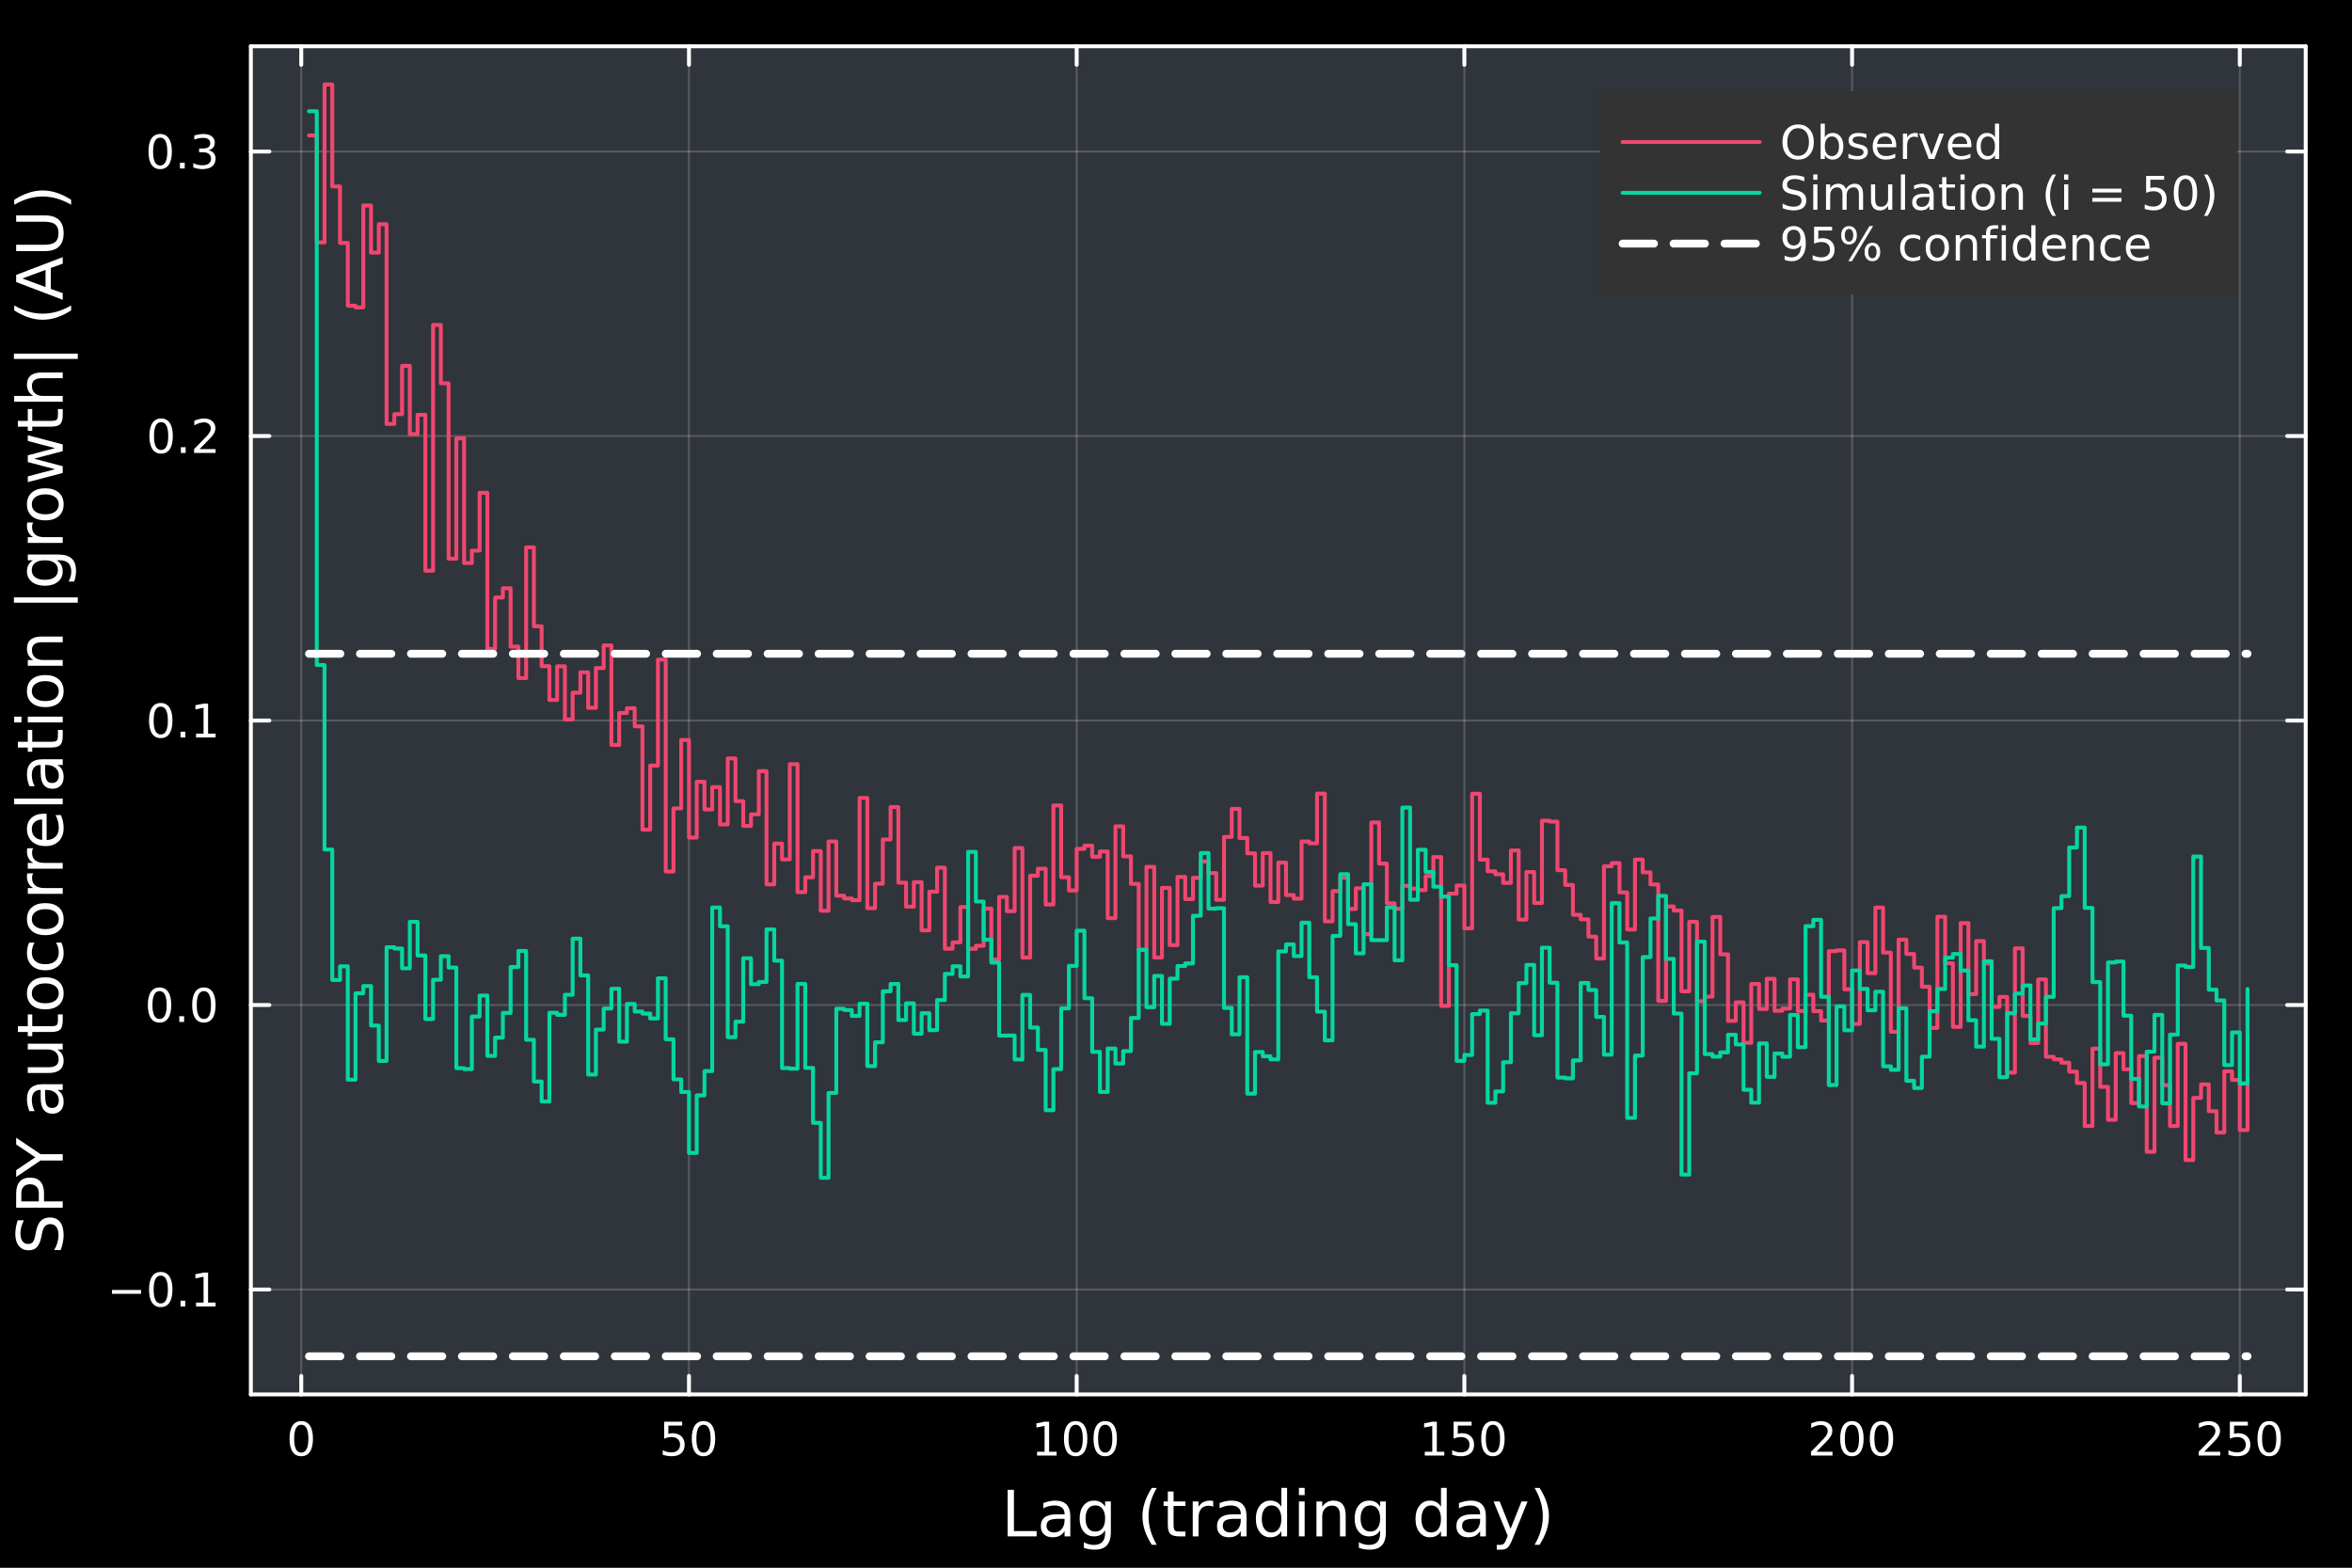 <?xml version="1.0" encoding="utf-8"?>
<svg xmlns="http://www.w3.org/2000/svg" xmlns:xlink="http://www.w3.org/1999/xlink" width="600" height="400" viewBox="0 0 2400 1600">
<rect x="0" y="0" width="2400" height="1600" fill="#808080" stroke="none"/>
<defs>
  <clipPath id="clip300">
    <rect x="0" y="0" width="2400" height="1600"/>
  </clipPath>
</defs>
<path clip-path="url(#clip300)" d="M0 1600 L2400 1600 L2400 8.88178e-14 L0 8.88178e-14  Z" fill="#000000" fill-rule="evenodd" fill-opacity="1"/>
<defs>
  <clipPath id="clip301">
    <rect x="480" y="0" width="1681" height="1600"/>
  </clipPath>
</defs>
<path clip-path="url(#clip300)" d="M255.977 1423.18 L2352.76 1423.18 L2352.76 47.244 L255.977 47.244  Z" fill="#30343b" fill-rule="evenodd" fill-opacity="1"/>
<defs>
  <clipPath id="clip302">
    <rect x="255" y="47" width="2098" height="1377"/>
  </clipPath>
</defs>
<polyline clip-path="url(#clip302)" style="stroke:#ffffff; stroke-linecap:round; stroke-linejoin:round; stroke-width:2; stroke-opacity:0.1; fill:none" points="307.408,1423.18 307.408,47.244 "/>
<polyline clip-path="url(#clip302)" style="stroke:#ffffff; stroke-linecap:round; stroke-linejoin:round; stroke-width:2; stroke-opacity:0.1; fill:none" points="703.026,1423.18 703.026,47.244 "/>
<polyline clip-path="url(#clip302)" style="stroke:#ffffff; stroke-linecap:round; stroke-linejoin:round; stroke-width:2; stroke-opacity:0.1; fill:none" points="1098.64,1423.18 1098.64,47.244 "/>
<polyline clip-path="url(#clip302)" style="stroke:#ffffff; stroke-linecap:round; stroke-linejoin:round; stroke-width:2; stroke-opacity:0.1; fill:none" points="1494.26,1423.18 1494.26,47.244 "/>
<polyline clip-path="url(#clip302)" style="stroke:#ffffff; stroke-linecap:round; stroke-linejoin:round; stroke-width:2; stroke-opacity:0.1; fill:none" points="1889.88,1423.18 1889.88,47.244 "/>
<polyline clip-path="url(#clip302)" style="stroke:#ffffff; stroke-linecap:round; stroke-linejoin:round; stroke-width:2; stroke-opacity:0.1; fill:none" points="2285.5,1423.18 2285.5,47.244 "/>
<polyline clip-path="url(#clip302)" style="stroke:#ffffff; stroke-linecap:round; stroke-linejoin:round; stroke-width:2; stroke-opacity:0.1; fill:none" points="307.408,1423.18 307.408,47.244 "/>
<polyline clip-path="url(#clip302)" style="stroke:#ffffff; stroke-linecap:round; stroke-linejoin:round; stroke-width:2; stroke-opacity:0.1; fill:none" points="703.026,1423.18 703.026,47.244 "/>
<polyline clip-path="url(#clip302)" style="stroke:#ffffff; stroke-linecap:round; stroke-linejoin:round; stroke-width:2; stroke-opacity:0.1; fill:none" points="1098.64,1423.18 1098.64,47.244 "/>
<polyline clip-path="url(#clip302)" style="stroke:#ffffff; stroke-linecap:round; stroke-linejoin:round; stroke-width:2; stroke-opacity:0.1; fill:none" points="1494.26,1423.18 1494.26,47.244 "/>
<polyline clip-path="url(#clip302)" style="stroke:#ffffff; stroke-linecap:round; stroke-linejoin:round; stroke-width:2; stroke-opacity:0.1; fill:none" points="1889.88,1423.18 1889.88,47.244 "/>
<polyline clip-path="url(#clip302)" style="stroke:#ffffff; stroke-linecap:round; stroke-linejoin:round; stroke-width:2; stroke-opacity:0.1; fill:none" points="2285.5,1423.18 2285.5,47.244 "/>
<polyline clip-path="url(#clip302)" style="stroke:#ffffff; stroke-linecap:round; stroke-linejoin:round; stroke-width:2; stroke-opacity:0.1; fill:none" points="255.977,1316.1 2352.76,1316.1 "/>
<polyline clip-path="url(#clip302)" style="stroke:#ffffff; stroke-linecap:round; stroke-linejoin:round; stroke-width:2; stroke-opacity:0.1; fill:none" points="255.977,1025.74 2352.76,1025.74 "/>
<polyline clip-path="url(#clip302)" style="stroke:#ffffff; stroke-linecap:round; stroke-linejoin:round; stroke-width:2; stroke-opacity:0.1; fill:none" points="255.977,735.38 2352.76,735.38 "/>
<polyline clip-path="url(#clip302)" style="stroke:#ffffff; stroke-linecap:round; stroke-linejoin:round; stroke-width:2; stroke-opacity:0.1; fill:none" points="255.977,445.022 2352.76,445.022 "/>
<polyline clip-path="url(#clip302)" style="stroke:#ffffff; stroke-linecap:round; stroke-linejoin:round; stroke-width:2; stroke-opacity:0.1; fill:none" points="255.977,154.664 2352.76,154.664 "/>
<polyline clip-path="url(#clip302)" style="stroke:#ffffff; stroke-linecap:round; stroke-linejoin:round; stroke-width:2; stroke-opacity:0.1; fill:none" points="255.977,1316.1 2352.76,1316.1 "/>
<polyline clip-path="url(#clip302)" style="stroke:#ffffff; stroke-linecap:round; stroke-linejoin:round; stroke-width:2; stroke-opacity:0.1; fill:none" points="255.977,1025.74 2352.76,1025.74 "/>
<polyline clip-path="url(#clip302)" style="stroke:#ffffff; stroke-linecap:round; stroke-linejoin:round; stroke-width:2; stroke-opacity:0.1; fill:none" points="255.977,735.38 2352.76,735.38 "/>
<polyline clip-path="url(#clip302)" style="stroke:#ffffff; stroke-linecap:round; stroke-linejoin:round; stroke-width:2; stroke-opacity:0.1; fill:none" points="255.977,445.022 2352.76,445.022 "/>
<polyline clip-path="url(#clip302)" style="stroke:#ffffff; stroke-linecap:round; stroke-linejoin:round; stroke-width:2; stroke-opacity:0.1; fill:none" points="255.977,154.664 2352.76,154.664 "/>
<polyline clip-path="url(#clip300)" style="stroke:#ffffff; stroke-linecap:round; stroke-linejoin:round; stroke-width:4; stroke-opacity:1; fill:none" points="255.977,1423.18 2352.76,1423.18 "/>
<polyline clip-path="url(#clip300)" style="stroke:#ffffff; stroke-linecap:round; stroke-linejoin:round; stroke-width:4; stroke-opacity:1; fill:none" points="255.977,47.244 2352.76,47.244 "/>
<polyline clip-path="url(#clip300)" style="stroke:#ffffff; stroke-linecap:round; stroke-linejoin:round; stroke-width:4; stroke-opacity:1; fill:none" points="307.408,1423.18 307.408,1404.28 "/>
<polyline clip-path="url(#clip300)" style="stroke:#ffffff; stroke-linecap:round; stroke-linejoin:round; stroke-width:4; stroke-opacity:1; fill:none" points="703.026,1423.18 703.026,1404.28 "/>
<polyline clip-path="url(#clip300)" style="stroke:#ffffff; stroke-linecap:round; stroke-linejoin:round; stroke-width:4; stroke-opacity:1; fill:none" points="1098.64,1423.18 1098.64,1404.28 "/>
<polyline clip-path="url(#clip300)" style="stroke:#ffffff; stroke-linecap:round; stroke-linejoin:round; stroke-width:4; stroke-opacity:1; fill:none" points="1494.26,1423.18 1494.26,1404.28 "/>
<polyline clip-path="url(#clip300)" style="stroke:#ffffff; stroke-linecap:round; stroke-linejoin:round; stroke-width:4; stroke-opacity:1; fill:none" points="1889.88,1423.18 1889.88,1404.28 "/>
<polyline clip-path="url(#clip300)" style="stroke:#ffffff; stroke-linecap:round; stroke-linejoin:round; stroke-width:4; stroke-opacity:1; fill:none" points="2285.5,1423.18 2285.5,1404.28 "/>
<polyline clip-path="url(#clip300)" style="stroke:#ffffff; stroke-linecap:round; stroke-linejoin:round; stroke-width:4; stroke-opacity:1; fill:none" points="307.408,47.244 307.408,66.142 "/>
<polyline clip-path="url(#clip300)" style="stroke:#ffffff; stroke-linecap:round; stroke-linejoin:round; stroke-width:4; stroke-opacity:1; fill:none" points="703.026,47.244 703.026,66.142 "/>
<polyline clip-path="url(#clip300)" style="stroke:#ffffff; stroke-linecap:round; stroke-linejoin:round; stroke-width:4; stroke-opacity:1; fill:none" points="1098.64,47.244 1098.64,66.142 "/>
<polyline clip-path="url(#clip300)" style="stroke:#ffffff; stroke-linecap:round; stroke-linejoin:round; stroke-width:4; stroke-opacity:1; fill:none" points="1494.26,47.244 1494.26,66.142 "/>
<polyline clip-path="url(#clip300)" style="stroke:#ffffff; stroke-linecap:round; stroke-linejoin:round; stroke-width:4; stroke-opacity:1; fill:none" points="1889.88,47.244 1889.88,66.142 "/>
<polyline clip-path="url(#clip300)" style="stroke:#ffffff; stroke-linecap:round; stroke-linejoin:round; stroke-width:4; stroke-opacity:1; fill:none" points="2285.5,47.244 2285.5,66.142 "/>
<path clip-path="url(#clip300)" d="M307.408 1454.1 Q303.797 1454.1 301.968 1457.66 Q300.162 1461.2 300.162 1468.33 Q300.162 1475.44 301.968 1479.01 Q303.797 1482.55 307.408 1482.55 Q311.042 1482.55 312.847 1479.01 Q314.676 1475.44 314.676 1468.33 Q314.676 1461.2 312.847 1457.66 Q311.042 1454.1 307.408 1454.1 M307.408 1450.39 Q313.218 1450.39 316.273 1455 Q319.352 1459.58 319.352 1468.33 Q319.352 1477.06 316.273 1481.67 Q313.218 1486.25 307.408 1486.25 Q301.597 1486.25 298.519 1481.67 Q295.463 1477.06 295.463 1468.33 Q295.463 1459.58 298.519 1455 Q301.597 1450.39 307.408 1450.39 Z" fill="#ffffff" fill-rule="nonzero" fill-opacity="1" /><path clip-path="url(#clip300)" d="M677.725 1451.02 L696.082 1451.02 L696.082 1454.96 L682.008 1454.96 L682.008 1463.43 Q683.026 1463.08 684.045 1462.92 Q685.063 1462.73 686.082 1462.73 Q691.869 1462.73 695.248 1465.9 Q698.628 1469.08 698.628 1474.49 Q698.628 1480.07 695.156 1483.17 Q691.684 1486.25 685.364 1486.25 Q683.188 1486.25 680.92 1485.88 Q678.675 1485.51 676.267 1484.77 L676.267 1480.07 Q678.35 1481.2 680.573 1481.76 Q682.795 1482.32 685.272 1482.32 Q689.276 1482.32 691.614 1480.21 Q693.952 1478.1 693.952 1474.49 Q693.952 1470.88 691.614 1468.77 Q689.276 1466.67 685.272 1466.67 Q683.397 1466.67 681.522 1467.08 Q679.67 1467.5 677.725 1468.38 L677.725 1451.02 Z" fill="#ffffff" fill-rule="nonzero" fill-opacity="1" /><path clip-path="url(#clip300)" d="M717.841 1454.1 Q714.23 1454.1 712.401 1457.66 Q710.596 1461.2 710.596 1468.33 Q710.596 1475.44 712.401 1479.01 Q714.23 1482.55 717.841 1482.55 Q721.475 1482.55 723.281 1479.01 Q725.109 1475.44 725.109 1468.33 Q725.109 1461.2 723.281 1457.66 Q721.475 1454.1 717.841 1454.1 M717.841 1450.39 Q723.651 1450.39 726.707 1455 Q729.785 1459.58 729.785 1468.33 Q729.785 1477.06 726.707 1481.67 Q723.651 1486.25 717.841 1486.25 Q712.031 1486.25 708.952 1481.67 Q705.897 1477.06 705.897 1468.33 Q705.897 1459.58 708.952 1455 Q712.031 1450.39 717.841 1450.39 Z" fill="#ffffff" fill-rule="nonzero" fill-opacity="1" /><path clip-path="url(#clip300)" d="M1058.25 1481.64 L1065.89 1481.64 L1065.89 1455.28 L1057.58 1456.95 L1057.58 1452.69 L1065.84 1451.02 L1070.52 1451.02 L1070.52 1481.64 L1078.16 1481.64 L1078.16 1485.58 L1058.25 1485.58 L1058.25 1481.64 Z" fill="#ffffff" fill-rule="nonzero" fill-opacity="1" /><path clip-path="url(#clip300)" d="M1097.6 1454.1 Q1093.99 1454.1 1092.16 1457.66 Q1090.36 1461.2 1090.36 1468.33 Q1090.36 1475.44 1092.16 1479.01 Q1093.99 1482.55 1097.6 1482.55 Q1101.24 1482.55 1103.04 1479.01 Q1104.87 1475.44 1104.87 1468.33 Q1104.87 1461.2 1103.04 1457.66 Q1101.24 1454.1 1097.6 1454.1 M1097.6 1450.39 Q1103.41 1450.39 1106.47 1455 Q1109.55 1459.58 1109.55 1468.33 Q1109.55 1477.06 1106.47 1481.67 Q1103.41 1486.25 1097.6 1486.25 Q1091.79 1486.25 1088.71 1481.67 Q1085.66 1477.06 1085.66 1468.33 Q1085.66 1459.58 1088.71 1455 Q1091.79 1450.39 1097.6 1450.39 Z" fill="#ffffff" fill-rule="nonzero" fill-opacity="1" /><path clip-path="url(#clip300)" d="M1127.77 1454.1 Q1124.15 1454.1 1122.33 1457.66 Q1120.52 1461.2 1120.52 1468.33 Q1120.52 1475.44 1122.33 1479.01 Q1124.15 1482.55 1127.77 1482.55 Q1131.4 1482.55 1133.2 1479.01 Q1135.03 1475.44 1135.03 1468.33 Q1135.03 1461.2 1133.2 1457.66 Q1131.4 1454.1 1127.77 1454.1 M1127.77 1450.39 Q1133.58 1450.39 1136.63 1455 Q1139.71 1459.58 1139.71 1468.33 Q1139.71 1477.06 1136.63 1481.67 Q1133.58 1486.25 1127.77 1486.25 Q1121.95 1486.25 1118.88 1481.67 Q1115.82 1477.06 1115.82 1468.33 Q1115.82 1459.58 1118.88 1455 Q1121.95 1450.39 1127.77 1450.39 Z" fill="#ffffff" fill-rule="nonzero" fill-opacity="1" /><path clip-path="url(#clip300)" d="M1453.87 1481.64 L1461.51 1481.64 L1461.51 1455.28 L1453.2 1456.95 L1453.2 1452.69 L1461.46 1451.02 L1466.14 1451.02 L1466.14 1481.64 L1473.78 1481.64 L1473.78 1485.58 L1453.87 1485.58 L1453.87 1481.64 Z" fill="#ffffff" fill-rule="nonzero" fill-opacity="1" /><path clip-path="url(#clip300)" d="M1483.27 1451.02 L1501.62 1451.02 L1501.62 1454.96 L1487.55 1454.96 L1487.55 1463.43 Q1488.57 1463.08 1489.59 1462.92 Q1490.61 1462.73 1491.62 1462.73 Q1497.41 1462.73 1500.79 1465.9 Q1504.17 1469.08 1504.17 1474.49 Q1504.17 1480.07 1500.7 1483.17 Q1497.23 1486.25 1490.91 1486.25 Q1488.73 1486.25 1486.46 1485.88 Q1484.22 1485.51 1481.81 1484.77 L1481.81 1480.07 Q1483.89 1481.2 1486.12 1481.76 Q1488.34 1482.32 1490.81 1482.32 Q1494.82 1482.32 1497.16 1480.21 Q1499.49 1478.1 1499.49 1474.49 Q1499.49 1470.88 1497.16 1468.77 Q1494.82 1466.67 1490.81 1466.67 Q1488.94 1466.67 1487.06 1467.08 Q1485.21 1467.5 1483.27 1468.38 L1483.27 1451.02 Z" fill="#ffffff" fill-rule="nonzero" fill-opacity="1" /><path clip-path="url(#clip300)" d="M1523.38 1454.1 Q1519.77 1454.1 1517.94 1457.66 Q1516.14 1461.2 1516.14 1468.33 Q1516.14 1475.44 1517.94 1479.01 Q1519.77 1482.55 1523.38 1482.55 Q1527.02 1482.55 1528.82 1479.01 Q1530.65 1475.44 1530.65 1468.33 Q1530.65 1461.2 1528.82 1457.66 Q1527.02 1454.1 1523.38 1454.1 M1523.38 1450.39 Q1529.19 1450.39 1532.25 1455 Q1535.33 1459.58 1535.33 1468.33 Q1535.33 1477.06 1532.25 1481.67 Q1529.19 1486.25 1523.38 1486.25 Q1517.57 1486.25 1514.49 1481.67 Q1511.44 1477.06 1511.44 1468.33 Q1511.44 1459.58 1514.49 1455 Q1517.57 1450.39 1523.38 1450.39 Z" fill="#ffffff" fill-rule="nonzero" fill-opacity="1" /><path clip-path="url(#clip300)" d="M1853.57 1481.64 L1869.89 1481.64 L1869.89 1485.58 L1847.95 1485.58 L1847.95 1481.64 Q1850.61 1478.89 1855.19 1474.26 Q1859.8 1469.61 1860.98 1468.27 Q1863.23 1465.74 1864.11 1464.01 Q1865.01 1462.25 1865.01 1460.56 Q1865.01 1457.8 1863.07 1456.07 Q1861.14 1454.33 1858.04 1454.33 Q1855.84 1454.33 1853.39 1455.09 Q1850.96 1455.86 1848.18 1457.41 L1848.18 1452.69 Q1851.01 1451.55 1853.46 1450.97 Q1855.91 1450.39 1857.95 1450.39 Q1863.32 1450.39 1866.51 1453.08 Q1869.71 1455.77 1869.71 1460.26 Q1869.71 1462.39 1868.9 1464.31 Q1868.11 1466.2 1866 1468.8 Q1865.43 1469.47 1862.32 1472.69 Q1859.22 1475.88 1853.57 1481.64 Z" fill="#ffffff" fill-rule="nonzero" fill-opacity="1" /><path clip-path="url(#clip300)" d="M1889.71 1454.1 Q1886.1 1454.1 1884.27 1457.66 Q1882.46 1461.2 1882.46 1468.33 Q1882.46 1475.44 1884.27 1479.01 Q1886.1 1482.55 1889.71 1482.55 Q1893.34 1482.55 1895.15 1479.01 Q1896.98 1475.44 1896.98 1468.33 Q1896.98 1461.2 1895.15 1457.66 Q1893.34 1454.1 1889.71 1454.1 M1889.71 1450.39 Q1895.52 1450.39 1898.57 1455 Q1901.65 1459.58 1901.65 1468.33 Q1901.65 1477.06 1898.57 1481.67 Q1895.52 1486.25 1889.71 1486.25 Q1883.9 1486.25 1880.82 1481.67 Q1877.76 1477.06 1877.76 1468.33 Q1877.76 1459.58 1880.82 1455 Q1883.9 1450.39 1889.71 1450.39 Z" fill="#ffffff" fill-rule="nonzero" fill-opacity="1" /><path clip-path="url(#clip300)" d="M1919.87 1454.1 Q1916.26 1454.1 1914.43 1457.66 Q1912.63 1461.2 1912.63 1468.33 Q1912.63 1475.44 1914.43 1479.01 Q1916.26 1482.55 1919.87 1482.55 Q1923.5 1482.55 1925.31 1479.01 Q1927.14 1475.44 1927.14 1468.33 Q1927.14 1461.2 1925.31 1457.66 Q1923.5 1454.1 1919.87 1454.1 M1919.87 1450.39 Q1925.68 1450.39 1928.74 1455 Q1931.81 1459.58 1931.81 1468.33 Q1931.81 1477.06 1928.74 1481.67 Q1925.68 1486.25 1919.87 1486.25 Q1914.06 1486.25 1910.98 1481.67 Q1907.93 1477.06 1907.93 1468.33 Q1907.93 1459.58 1910.98 1455 Q1914.06 1450.39 1919.87 1450.39 Z" fill="#ffffff" fill-rule="nonzero" fill-opacity="1" /><path clip-path="url(#clip300)" d="M2249.19 1481.64 L2265.51 1481.64 L2265.51 1485.58 L2243.57 1485.58 L2243.57 1481.64 Q2246.23 1478.89 2250.81 1474.26 Q2255.42 1469.61 2256.6 1468.27 Q2258.85 1465.74 2259.73 1464.01 Q2260.63 1462.25 2260.63 1460.56 Q2260.63 1457.8 2258.68 1456.07 Q2256.76 1454.33 2253.66 1454.33 Q2251.46 1454.33 2249.01 1455.09 Q2246.58 1455.86 2243.8 1457.41 L2243.8 1452.69 Q2246.62 1451.55 2249.08 1450.97 Q2251.53 1450.39 2253.57 1450.39 Q2258.94 1450.39 2262.13 1453.08 Q2265.33 1455.77 2265.33 1460.26 Q2265.33 1462.39 2264.52 1464.31 Q2263.73 1466.2 2261.62 1468.8 Q2261.04 1469.47 2257.94 1472.69 Q2254.84 1475.88 2249.19 1481.64 Z" fill="#ffffff" fill-rule="nonzero" fill-opacity="1" /><path clip-path="url(#clip300)" d="M2275.37 1451.02 L2293.73 1451.02 L2293.73 1454.96 L2279.66 1454.96 L2279.66 1463.43 Q2280.67 1463.08 2281.69 1462.92 Q2282.71 1462.73 2283.73 1462.73 Q2289.52 1462.73 2292.9 1465.9 Q2296.28 1469.08 2296.28 1474.49 Q2296.28 1480.07 2292.8 1483.17 Q2289.33 1486.25 2283.01 1486.25 Q2280.84 1486.25 2278.57 1485.88 Q2276.32 1485.51 2273.92 1484.77 L2273.92 1480.07 Q2276 1481.2 2278.22 1481.76 Q2280.44 1482.32 2282.92 1482.32 Q2286.92 1482.32 2289.26 1480.21 Q2291.6 1478.1 2291.6 1474.49 Q2291.6 1470.88 2289.26 1468.77 Q2286.92 1466.67 2282.92 1466.67 Q2281.04 1466.67 2279.17 1467.08 Q2277.32 1467.5 2275.37 1468.38 L2275.37 1451.02 Z" fill="#ffffff" fill-rule="nonzero" fill-opacity="1" /><path clip-path="url(#clip300)" d="M2315.49 1454.1 Q2311.88 1454.1 2310.05 1457.66 Q2308.24 1461.2 2308.24 1468.33 Q2308.24 1475.44 2310.05 1479.01 Q2311.88 1482.55 2315.49 1482.55 Q2319.12 1482.55 2320.93 1479.01 Q2322.76 1475.44 2322.76 1468.33 Q2322.76 1461.2 2320.93 1457.66 Q2319.12 1454.1 2315.49 1454.1 M2315.49 1450.39 Q2321.3 1450.39 2324.35 1455 Q2327.43 1459.58 2327.43 1468.33 Q2327.43 1477.06 2324.35 1481.67 Q2321.3 1486.25 2315.49 1486.25 Q2309.68 1486.25 2306.6 1481.67 Q2303.54 1477.06 2303.54 1468.33 Q2303.54 1459.58 2306.6 1455 Q2309.68 1450.39 2315.49 1450.39 Z" fill="#ffffff" fill-rule="nonzero" fill-opacity="1" /><path clip-path="url(#clip300)" d="M1028.21 1520.52 L1034.64 1520.52 L1034.64 1562.63 L1057.77 1562.63 L1057.77 1568.04 L1028.21 1568.04 L1028.21 1520.52 Z" fill="#ffffff" fill-rule="nonzero" fill-opacity="1" /><path clip-path="url(#clip300)" d="M1080.47 1550.12 Q1073.37 1550.12 1070.63 1551.75 Q1067.9 1553.37 1067.9 1557.29 Q1067.9 1560.4 1069.93 1562.25 Q1072 1564.07 1075.54 1564.07 Q1080.41 1564.07 1083.33 1560.63 Q1086.29 1557.16 1086.29 1551.43 L1086.29 1550.12 L1080.47 1550.12 M1092.15 1547.71 L1092.15 1568.04 L1086.29 1568.04 L1086.29 1562.63 Q1084.29 1565.88 1081.3 1567.44 Q1078.3 1568.97 1073.98 1568.97 Q1068.5 1568.97 1065.25 1565.91 Q1062.04 1562.82 1062.04 1557.67 Q1062.04 1551.65 1066.05 1548.6 Q1070.09 1545.54 1078.08 1545.54 L1086.29 1545.54 L1086.29 1544.97 Q1086.29 1540.93 1083.62 1538.73 Q1080.98 1536.5 1076.17 1536.5 Q1073.12 1536.5 1070.22 1537.23 Q1067.32 1537.97 1064.65 1539.43 L1064.65 1534.02 Q1067.86 1532.78 1070.89 1532.17 Q1073.91 1531.54 1076.78 1531.54 Q1084.51 1531.54 1088.33 1535.55 Q1092.15 1539.56 1092.15 1547.71 Z" fill="#ffffff" fill-rule="nonzero" fill-opacity="1" /><path clip-path="url(#clip300)" d="M1127.67 1549.81 Q1127.67 1543.44 1125.03 1539.94 Q1122.42 1536.44 1117.68 1536.44 Q1112.97 1536.44 1110.32 1539.94 Q1107.71 1543.44 1107.71 1549.81 Q1107.71 1556.14 1110.32 1559.64 Q1112.97 1563.14 1117.68 1563.14 Q1122.42 1563.14 1125.03 1559.64 Q1127.67 1556.14 1127.67 1549.81 M1133.53 1563.62 Q1133.53 1572.72 1129.48 1577.15 Q1125.44 1581.6 1117.1 1581.6 Q1114.02 1581.6 1111.28 1581.13 Q1108.54 1580.68 1105.96 1579.72 L1105.96 1574.03 Q1108.54 1575.43 1111.06 1576.1 Q1113.57 1576.76 1116.18 1576.76 Q1121.94 1576.76 1124.81 1573.74 Q1127.67 1570.75 1127.67 1564.67 L1127.67 1561.77 Q1125.86 1564.92 1123.02 1566.48 Q1120.19 1568.04 1116.24 1568.04 Q1109.69 1568.04 1105.68 1563.05 Q1101.67 1558.05 1101.67 1549.81 Q1101.67 1541.53 1105.68 1536.53 Q1109.69 1531.54 1116.24 1531.54 Q1120.19 1531.54 1123.02 1533.1 Q1125.86 1534.66 1127.67 1537.81 L1127.67 1532.4 L1133.53 1532.4 L1133.53 1563.62 Z" fill="#ffffff" fill-rule="nonzero" fill-opacity="1" /><path clip-path="url(#clip300)" d="M1180.38 1518.58 Q1176.11 1525.9 1174.04 1533.06 Q1171.98 1540.23 1171.98 1547.58 Q1171.98 1554.93 1174.04 1562.16 Q1176.15 1569.35 1180.38 1576.64 L1175.29 1576.64 Q1170.51 1569.16 1168.12 1561.93 Q1165.77 1554.71 1165.77 1547.58 Q1165.77 1540.48 1168.12 1533.29 Q1170.48 1526.09 1175.29 1518.58 L1180.38 1518.58 Z" fill="#ffffff" fill-rule="nonzero" fill-opacity="1" /><path clip-path="url(#clip300)" d="M1197.53 1522.27 L1197.53 1532.4 L1209.6 1532.4 L1209.6 1536.95 L1197.53 1536.95 L1197.53 1556.3 Q1197.53 1560.66 1198.71 1561.9 Q1199.92 1563.14 1203.58 1563.14 L1209.6 1563.14 L1209.6 1568.04 L1203.58 1568.04 Q1196.8 1568.04 1194.22 1565.53 Q1191.65 1562.98 1191.65 1556.3 L1191.65 1536.95 L1187.35 1536.95 L1187.35 1532.4 L1191.65 1532.4 L1191.65 1522.27 L1197.53 1522.27 Z" fill="#ffffff" fill-rule="nonzero" fill-opacity="1" /><path clip-path="url(#clip300)" d="M1237.96 1537.87 Q1236.97 1537.3 1235.79 1537.04 Q1234.65 1536.76 1233.25 1536.76 Q1228.28 1536.76 1225.61 1540 Q1222.97 1543.22 1222.97 1549.27 L1222.97 1568.04 L1217.08 1568.04 L1217.08 1532.4 L1222.97 1532.4 L1222.97 1537.93 Q1224.81 1534.69 1227.77 1533.13 Q1230.73 1531.54 1234.96 1531.54 Q1235.57 1531.54 1236.3 1531.63 Q1237.03 1531.7 1237.92 1531.85 L1237.96 1537.87 Z" fill="#ffffff" fill-rule="nonzero" fill-opacity="1" /><path clip-path="url(#clip300)" d="M1260.3 1550.12 Q1253.2 1550.12 1250.46 1551.75 Q1247.73 1553.37 1247.73 1557.29 Q1247.73 1560.4 1249.76 1562.25 Q1251.83 1564.07 1255.37 1564.07 Q1260.24 1564.07 1263.16 1560.63 Q1266.12 1557.16 1266.12 1551.43 L1266.12 1550.12 L1260.3 1550.12 M1271.98 1547.71 L1271.98 1568.04 L1266.12 1568.04 L1266.12 1562.63 Q1264.12 1565.88 1261.13 1567.44 Q1258.14 1568.97 1253.81 1568.97 Q1248.33 1568.97 1245.09 1565.91 Q1241.87 1562.82 1241.87 1557.67 Q1241.87 1551.65 1245.88 1548.6 Q1249.92 1545.54 1257.91 1545.54 L1266.12 1545.54 L1266.12 1544.97 Q1266.12 1540.93 1263.45 1538.73 Q1260.81 1536.5 1256 1536.5 Q1252.95 1536.5 1250.05 1537.23 Q1247.15 1537.97 1244.48 1539.43 L1244.48 1534.02 Q1247.7 1532.78 1250.72 1532.17 Q1253.74 1531.54 1256.61 1531.54 Q1264.34 1531.54 1268.16 1535.55 Q1271.98 1539.56 1271.98 1547.71 Z" fill="#ffffff" fill-rule="nonzero" fill-opacity="1" /><path clip-path="url(#clip300)" d="M1307.5 1537.81 L1307.5 1518.52 L1313.36 1518.52 L1313.36 1568.04 L1307.5 1568.04 L1307.5 1562.7 Q1305.66 1565.88 1302.82 1567.44 Q1300.02 1568.97 1296.08 1568.97 Q1289.61 1568.97 1285.54 1563.81 Q1281.5 1558.65 1281.5 1550.25 Q1281.5 1541.85 1285.54 1536.69 Q1289.61 1531.54 1296.08 1531.54 Q1300.02 1531.54 1302.82 1533.1 Q1305.66 1534.62 1307.5 1537.81 M1287.55 1550.25 Q1287.55 1556.71 1290.19 1560.4 Q1292.86 1564.07 1297.51 1564.07 Q1302.15 1564.07 1304.83 1560.4 Q1307.5 1556.71 1307.5 1550.25 Q1307.5 1543.79 1304.83 1540.13 Q1302.15 1536.44 1297.51 1536.44 Q1292.86 1536.44 1290.19 1540.13 Q1287.55 1543.79 1287.55 1550.25 Z" fill="#ffffff" fill-rule="nonzero" fill-opacity="1" /><path clip-path="url(#clip300)" d="M1325.42 1532.4 L1331.28 1532.4 L1331.28 1568.04 L1325.42 1568.04 L1325.42 1532.4 M1325.42 1518.52 L1331.28 1518.52 L1331.28 1525.93 L1325.42 1525.93 L1325.42 1518.52 Z" fill="#ffffff" fill-rule="nonzero" fill-opacity="1" /><path clip-path="url(#clip300)" d="M1373.16 1546.53 L1373.16 1568.04 L1367.31 1568.04 L1367.31 1546.72 Q1367.31 1541.66 1365.33 1539.14 Q1363.36 1536.63 1359.41 1536.63 Q1354.67 1536.63 1351.93 1539.65 Q1349.2 1542.68 1349.2 1547.9 L1349.2 1568.04 L1343.31 1568.04 L1343.31 1532.4 L1349.2 1532.4 L1349.2 1537.93 Q1351.3 1534.72 1354.13 1533.13 Q1357 1531.54 1360.72 1531.54 Q1366.86 1531.54 1370.01 1535.36 Q1373.16 1539.14 1373.16 1546.53 Z" fill="#ffffff" fill-rule="nonzero" fill-opacity="1" /><path clip-path="url(#clip300)" d="M1408.3 1549.81 Q1408.3 1543.44 1405.66 1539.94 Q1403.05 1536.44 1398.31 1536.44 Q1393.6 1536.44 1390.96 1539.94 Q1388.35 1543.44 1388.35 1549.81 Q1388.35 1556.14 1390.96 1559.64 Q1393.6 1563.14 1398.31 1563.14 Q1403.05 1563.14 1405.66 1559.64 Q1408.3 1556.14 1408.3 1549.81 M1414.16 1563.62 Q1414.16 1572.72 1410.12 1577.15 Q1406.07 1581.6 1397.74 1581.6 Q1394.65 1581.6 1391.91 1581.13 Q1389.17 1580.68 1386.6 1579.72 L1386.6 1574.03 Q1389.17 1575.43 1391.69 1576.1 Q1394.2 1576.76 1396.81 1576.76 Q1402.57 1576.76 1405.44 1573.74 Q1408.3 1570.75 1408.3 1564.67 L1408.3 1561.77 Q1406.49 1564.92 1403.66 1566.48 Q1400.82 1568.04 1396.88 1568.04 Q1390.32 1568.04 1386.31 1563.05 Q1382.3 1558.05 1382.3 1549.81 Q1382.3 1541.53 1386.31 1536.53 Q1390.32 1531.54 1396.88 1531.54 Q1400.82 1531.54 1403.66 1533.1 Q1406.49 1534.66 1408.3 1537.81 L1408.3 1532.4 L1414.16 1532.4 L1414.16 1563.62 Z" fill="#ffffff" fill-rule="nonzero" fill-opacity="1" /><path clip-path="url(#clip300)" d="M1470.4 1537.81 L1470.4 1518.52 L1476.26 1518.52 L1476.26 1568.04 L1470.4 1568.04 L1470.4 1562.7 Q1468.55 1565.88 1465.72 1567.44 Q1462.92 1568.97 1458.97 1568.97 Q1452.51 1568.97 1448.44 1563.81 Q1444.4 1558.65 1444.4 1550.25 Q1444.4 1541.85 1448.44 1536.69 Q1452.51 1531.54 1458.97 1531.54 Q1462.92 1531.54 1465.72 1533.1 Q1468.55 1534.62 1470.4 1537.81 M1450.44 1550.25 Q1450.44 1556.71 1453.09 1560.4 Q1455.76 1564.07 1460.41 1564.07 Q1465.05 1564.07 1467.73 1560.4 Q1470.4 1556.71 1470.4 1550.25 Q1470.4 1543.79 1467.73 1540.13 Q1465.05 1536.44 1460.41 1536.44 Q1455.76 1536.44 1453.09 1540.13 Q1450.44 1543.79 1450.44 1550.25 Z" fill="#ffffff" fill-rule="nonzero" fill-opacity="1" /><path clip-path="url(#clip300)" d="M1504.52 1550.12 Q1497.42 1550.12 1494.69 1551.75 Q1491.95 1553.37 1491.95 1557.29 Q1491.95 1560.4 1493.99 1562.25 Q1496.05 1564.07 1499.59 1564.07 Q1504.46 1564.07 1507.38 1560.63 Q1510.34 1557.16 1510.34 1551.43 L1510.34 1550.12 L1504.52 1550.12 M1516.2 1547.71 L1516.2 1568.04 L1510.34 1568.04 L1510.34 1562.63 Q1508.34 1565.88 1505.35 1567.44 Q1502.36 1568.97 1498.03 1568.97 Q1492.55 1568.97 1489.31 1565.91 Q1486.09 1562.82 1486.09 1557.67 Q1486.09 1551.65 1490.1 1548.6 Q1494.14 1545.54 1502.13 1545.54 L1510.34 1545.54 L1510.34 1544.97 Q1510.34 1540.93 1507.67 1538.73 Q1505.03 1536.5 1500.22 1536.5 Q1497.17 1536.5 1494.27 1537.23 Q1491.38 1537.97 1488.7 1539.43 L1488.7 1534.02 Q1491.92 1532.78 1494.94 1532.17 Q1497.96 1531.54 1500.83 1531.54 Q1508.56 1531.54 1512.38 1535.55 Q1516.2 1539.56 1516.2 1547.71 Z" fill="#ffffff" fill-rule="nonzero" fill-opacity="1" /><path clip-path="url(#clip300)" d="M1543.1 1571.35 Q1540.61 1577.72 1538.26 1579.66 Q1535.9 1581.6 1531.96 1581.6 L1527.28 1581.6 L1527.28 1576.7 L1530.72 1576.7 Q1533.13 1576.7 1534.47 1575.56 Q1535.81 1574.41 1537.43 1570.14 L1538.48 1567.47 L1524.06 1532.4 L1530.27 1532.4 L1541.41 1560.28 L1552.55 1532.4 L1558.76 1532.4 L1543.1 1571.35 Z" fill="#ffffff" fill-rule="nonzero" fill-opacity="1" /><path clip-path="url(#clip300)" d="M1565.92 1518.58 L1571.01 1518.58 Q1575.78 1526.09 1578.14 1533.29 Q1580.53 1540.48 1580.53 1547.58 Q1580.53 1554.71 1578.14 1561.93 Q1575.78 1569.16 1571.01 1576.64 L1565.92 1576.64 Q1570.15 1569.35 1572.22 1562.16 Q1574.32 1554.93 1574.32 1547.58 Q1574.32 1540.23 1572.22 1533.06 Q1570.15 1525.9 1565.92 1518.58 Z" fill="#ffffff" fill-rule="nonzero" fill-opacity="1" /><polyline clip-path="url(#clip300)" style="stroke:#ffffff; stroke-linecap:round; stroke-linejoin:round; stroke-width:4; stroke-opacity:1; fill:none" points="255.977,1423.18 255.977,47.244 "/>
<polyline clip-path="url(#clip300)" style="stroke:#ffffff; stroke-linecap:round; stroke-linejoin:round; stroke-width:4; stroke-opacity:1; fill:none" points="2352.76,1423.18 2352.76,47.244 "/>
<polyline clip-path="url(#clip300)" style="stroke:#ffffff; stroke-linecap:round; stroke-linejoin:round; stroke-width:4; stroke-opacity:1; fill:none" points="255.977,1316.1 274.875,1316.1 "/>
<polyline clip-path="url(#clip300)" style="stroke:#ffffff; stroke-linecap:round; stroke-linejoin:round; stroke-width:4; stroke-opacity:1; fill:none" points="255.977,1025.74 274.875,1025.74 "/>
<polyline clip-path="url(#clip300)" style="stroke:#ffffff; stroke-linecap:round; stroke-linejoin:round; stroke-width:4; stroke-opacity:1; fill:none" points="255.977,735.38 274.875,735.38 "/>
<polyline clip-path="url(#clip300)" style="stroke:#ffffff; stroke-linecap:round; stroke-linejoin:round; stroke-width:4; stroke-opacity:1; fill:none" points="255.977,445.022 274.875,445.022 "/>
<polyline clip-path="url(#clip300)" style="stroke:#ffffff; stroke-linecap:round; stroke-linejoin:round; stroke-width:4; stroke-opacity:1; fill:none" points="255.977,154.664 274.875,154.664 "/>
<polyline clip-path="url(#clip300)" style="stroke:#ffffff; stroke-linecap:round; stroke-linejoin:round; stroke-width:4; stroke-opacity:1; fill:none" points="2352.76,1316.1 2333.86,1316.1 "/>
<polyline clip-path="url(#clip300)" style="stroke:#ffffff; stroke-linecap:round; stroke-linejoin:round; stroke-width:4; stroke-opacity:1; fill:none" points="2352.76,1025.74 2333.86,1025.74 "/>
<polyline clip-path="url(#clip300)" style="stroke:#ffffff; stroke-linecap:round; stroke-linejoin:round; stroke-width:4; stroke-opacity:1; fill:none" points="2352.76,735.38 2333.86,735.38 "/>
<polyline clip-path="url(#clip300)" style="stroke:#ffffff; stroke-linecap:round; stroke-linejoin:round; stroke-width:4; stroke-opacity:1; fill:none" points="2352.76,445.022 2333.86,445.022 "/>
<polyline clip-path="url(#clip300)" style="stroke:#ffffff; stroke-linecap:round; stroke-linejoin:round; stroke-width:4; stroke-opacity:1; fill:none" points="2352.76,154.664 2333.86,154.664 "/>
<path clip-path="url(#clip300)" d="M114.26 1316.55 L143.936 1316.55 L143.936 1320.48 L114.26 1320.48 L114.26 1316.55 Z" fill="#ffffff" fill-rule="nonzero" fill-opacity="1" /><path clip-path="url(#clip300)" d="M164.028 1301.89 Q160.417 1301.89 158.589 1305.46 Q156.783 1309 156.783 1316.13 Q156.783 1323.24 158.589 1326.8 Q160.417 1330.34 164.028 1330.34 Q167.663 1330.34 169.468 1326.8 Q171.297 1323.24 171.297 1316.13 Q171.297 1309 169.468 1305.46 Q167.663 1301.89 164.028 1301.89 M164.028 1298.19 Q169.839 1298.19 172.894 1302.8 Q175.973 1307.38 175.973 1316.13 Q175.973 1324.86 172.894 1329.46 Q169.839 1334.05 164.028 1334.05 Q158.218 1334.05 155.14 1329.46 Q152.084 1324.86 152.084 1316.13 Q152.084 1307.38 155.14 1302.8 Q158.218 1298.19 164.028 1298.19 Z" fill="#ffffff" fill-rule="nonzero" fill-opacity="1" /><path clip-path="url(#clip300)" d="M184.19 1327.5 L189.075 1327.5 L189.075 1333.38 L184.19 1333.38 L184.19 1327.5 Z" fill="#ffffff" fill-rule="nonzero" fill-opacity="1" /><path clip-path="url(#clip300)" d="M200.07 1329.44 L207.709 1329.44 L207.709 1303.08 L199.399 1304.74 L199.399 1300.48 L207.662 1298.82 L212.338 1298.82 L212.338 1329.44 L219.977 1329.44 L219.977 1333.38 L200.07 1333.38 L200.07 1329.44 Z" fill="#ffffff" fill-rule="nonzero" fill-opacity="1" /><path clip-path="url(#clip300)" d="M162.802 1011.54 Q159.19 1011.54 157.362 1015.1 Q155.556 1018.64 155.556 1025.77 Q155.556 1032.88 157.362 1036.44 Q159.19 1039.99 162.802 1039.99 Q166.436 1039.99 168.241 1036.44 Q170.07 1032.88 170.07 1025.77 Q170.07 1018.64 168.241 1015.1 Q166.436 1011.54 162.802 1011.54 M162.802 1007.83 Q168.612 1007.83 171.667 1012.44 Q174.746 1017.02 174.746 1025.77 Q174.746 1034.5 171.667 1039.11 Q168.612 1043.69 162.802 1043.69 Q156.991 1043.69 153.913 1039.11 Q150.857 1034.5 150.857 1025.77 Q150.857 1017.02 153.913 1012.44 Q156.991 1007.83 162.802 1007.83 Z" fill="#ffffff" fill-rule="nonzero" fill-opacity="1" /><path clip-path="url(#clip300)" d="M182.963 1037.14 L187.848 1037.14 L187.848 1043.02 L182.963 1043.02 L182.963 1037.14 Z" fill="#ffffff" fill-rule="nonzero" fill-opacity="1" /><path clip-path="url(#clip300)" d="M208.033 1011.54 Q204.422 1011.54 202.593 1015.1 Q200.787 1018.64 200.787 1025.77 Q200.787 1032.88 202.593 1036.44 Q204.422 1039.99 208.033 1039.99 Q211.667 1039.99 213.473 1036.44 Q215.301 1032.88 215.301 1025.77 Q215.301 1018.64 213.473 1015.1 Q211.667 1011.54 208.033 1011.54 M208.033 1007.83 Q213.843 1007.83 216.898 1012.44 Q219.977 1017.02 219.977 1025.77 Q219.977 1034.5 216.898 1039.11 Q213.843 1043.69 208.033 1043.69 Q202.223 1043.69 199.144 1039.11 Q196.088 1034.5 196.088 1025.77 Q196.088 1017.02 199.144 1012.44 Q202.223 1007.83 208.033 1007.83 Z" fill="#ffffff" fill-rule="nonzero" fill-opacity="1" /><path clip-path="url(#clip300)" d="M164.028 721.179 Q160.417 721.179 158.589 724.743 Q156.783 728.285 156.783 735.415 Q156.783 742.521 158.589 746.086 Q160.417 749.627 164.028 749.627 Q167.663 749.627 169.468 746.086 Q171.297 742.521 171.297 735.415 Q171.297 728.285 169.468 724.743 Q167.663 721.179 164.028 721.179 M164.028 717.475 Q169.839 717.475 172.894 722.081 Q175.973 726.665 175.973 735.415 Q175.973 744.141 172.894 748.748 Q169.839 753.331 164.028 753.331 Q158.218 753.331 155.14 748.748 Q152.084 744.141 152.084 735.415 Q152.084 726.665 155.14 722.081 Q158.218 717.475 164.028 717.475 Z" fill="#ffffff" fill-rule="nonzero" fill-opacity="1" /><path clip-path="url(#clip300)" d="M184.19 746.78 L189.075 746.78 L189.075 752.66 L184.19 752.66 L184.19 746.78 Z" fill="#ffffff" fill-rule="nonzero" fill-opacity="1" /><path clip-path="url(#clip300)" d="M200.07 748.725 L207.709 748.725 L207.709 722.359 L199.399 724.026 L199.399 719.767 L207.662 718.1 L212.338 718.1 L212.338 748.725 L219.977 748.725 L219.977 752.66 L200.07 752.66 L200.07 748.725 Z" fill="#ffffff" fill-rule="nonzero" fill-opacity="1" /><path clip-path="url(#clip300)" d="M164.399 430.821 Q160.788 430.821 158.959 434.385 Q157.153 437.927 157.153 445.057 Q157.153 452.163 158.959 455.728 Q160.788 459.269 164.399 459.269 Q168.033 459.269 169.839 455.728 Q171.667 452.163 171.667 445.057 Q171.667 437.927 169.839 434.385 Q168.033 430.821 164.399 430.821 M164.399 427.117 Q170.209 427.117 173.264 431.723 Q176.343 436.307 176.343 445.057 Q176.343 453.783 173.264 458.39 Q170.209 462.973 164.399 462.973 Q158.589 462.973 155.51 458.39 Q152.454 453.783 152.454 445.057 Q152.454 436.307 155.51 431.723 Q158.589 427.117 164.399 427.117 Z" fill="#ffffff" fill-rule="nonzero" fill-opacity="1" /><path clip-path="url(#clip300)" d="M184.561 456.422 L189.445 456.422 L189.445 462.302 L184.561 462.302 L184.561 456.422 Z" fill="#ffffff" fill-rule="nonzero" fill-opacity="1" /><path clip-path="url(#clip300)" d="M203.658 458.367 L219.977 458.367 L219.977 462.302 L198.033 462.302 L198.033 458.367 Q200.695 455.612 205.278 450.982 Q209.885 446.33 211.065 444.987 Q213.311 442.464 214.19 440.728 Q215.093 438.969 215.093 437.279 Q215.093 434.524 213.149 432.788 Q211.227 431.052 208.125 431.052 Q205.926 431.052 203.473 431.816 Q201.042 432.58 198.264 434.131 L198.264 429.409 Q201.088 428.274 203.542 427.696 Q205.996 427.117 208.033 427.117 Q213.403 427.117 216.598 429.802 Q219.792 432.487 219.792 436.978 Q219.792 439.108 218.982 441.029 Q218.195 442.927 216.088 445.52 Q215.51 446.191 212.408 449.408 Q209.306 452.603 203.658 458.367 Z" fill="#ffffff" fill-rule="nonzero" fill-opacity="1" /><path clip-path="url(#clip300)" d="M163.45 140.463 Q159.839 140.463 158.01 144.027 Q156.204 147.569 156.204 154.699 Q156.204 161.805 158.01 165.37 Q159.839 168.911 163.45 168.911 Q167.084 168.911 168.889 165.37 Q170.718 161.805 170.718 154.699 Q170.718 147.569 168.889 144.027 Q167.084 140.463 163.45 140.463 M163.45 136.759 Q169.26 136.759 172.315 141.365 Q175.394 145.949 175.394 154.699 Q175.394 163.425 172.315 168.032 Q169.26 172.615 163.45 172.615 Q157.64 172.615 154.561 168.032 Q151.505 163.425 151.505 154.699 Q151.505 145.949 154.561 141.365 Q157.64 136.759 163.45 136.759 Z" fill="#ffffff" fill-rule="nonzero" fill-opacity="1" /><path clip-path="url(#clip300)" d="M183.612 166.064 L188.496 166.064 L188.496 171.944 L183.612 171.944 L183.612 166.064 Z" fill="#ffffff" fill-rule="nonzero" fill-opacity="1" /><path clip-path="url(#clip300)" d="M212.848 153.31 Q216.204 154.027 218.079 156.296 Q219.977 158.564 219.977 161.898 Q219.977 167.013 216.459 169.814 Q212.94 172.615 206.459 172.615 Q204.283 172.615 201.968 172.175 Q199.676 171.759 197.223 170.902 L197.223 166.388 Q199.167 167.523 201.482 168.101 Q203.797 168.68 206.32 168.68 Q210.718 168.68 213.01 166.944 Q215.324 165.208 215.324 161.898 Q215.324 158.842 213.172 157.129 Q211.042 155.393 207.223 155.393 L203.195 155.393 L203.195 151.55 L207.408 151.55 Q210.857 151.55 212.686 150.185 Q214.514 148.796 214.514 146.203 Q214.514 143.541 212.616 142.129 Q210.741 140.694 207.223 140.694 Q205.301 140.694 203.102 141.111 Q200.903 141.527 198.264 142.407 L198.264 138.24 Q200.926 137.5 203.241 137.129 Q205.579 136.759 207.639 136.759 Q212.963 136.759 216.065 139.189 Q219.167 141.597 219.167 145.717 Q219.167 148.588 217.523 150.578 Q215.88 152.546 212.848 153.31 Z" fill="#ffffff" fill-rule="nonzero" fill-opacity="1" /><path clip-path="url(#clip300)" d="M18.044 1245.47 L24.314 1245.47 Q22.563 1249.13 21.704 1252.38 Q20.845 1255.62 20.845 1258.65 Q20.845 1263.9 22.882 1266.76 Q24.919 1269.6 28.674 1269.6 Q31.826 1269.6 33.449 1267.72 Q35.04 1265.81 36.027 1260.53 L36.823 1256.64 Q38.191 1249.45 41.66 1246.04 Q45.098 1242.61 50.891 1242.61 Q57.798 1242.61 61.362 1247.25 Q64.927 1251.87 64.927 1260.81 Q64.927 1264.19 64.163 1268.01 Q63.399 1271.79 61.904 1275.87 L55.283 1275.87 Q57.479 1271.95 58.593 1268.2 Q59.707 1264.44 59.707 1260.81 Q59.707 1255.31 57.543 1252.31 Q55.379 1249.32 51.368 1249.32 Q47.867 1249.32 45.894 1251.49 Q43.92 1253.62 42.934 1258.52 L42.17 1262.44 Q40.737 1269.63 37.682 1272.84 Q34.626 1276.06 29.184 1276.06 Q22.882 1276.06 19.253 1271.63 Q15.625 1267.18 15.625 1259.38 Q15.625 1256.04 16.23 1252.57 Q16.834 1249.1 18.044 1245.47 Z" fill="#ffffff" fill-rule="nonzero" fill-opacity="1" /><path clip-path="url(#clip300)" d="M21.768 1226.15 L39.623 1226.15 L39.623 1218.07 Q39.623 1213.58 37.3 1211.13 Q34.977 1208.68 30.68 1208.68 Q26.415 1208.68 24.091 1211.13 Q21.768 1213.58 21.768 1218.07 L21.768 1226.15 M16.484 1232.58 L16.484 1218.07 Q16.484 1210.08 20.113 1206 Q23.709 1201.9 30.68 1201.9 Q37.714 1201.9 41.31 1206 Q44.907 1210.08 44.907 1218.07 L44.907 1226.15 L64.004 1226.15 L64.004 1232.58 L16.484 1232.58 Z" fill="#ffffff" fill-rule="nonzero" fill-opacity="1" /><path clip-path="url(#clip300)" d="M16.484 1201.23 L16.484 1194.32 L36.027 1181.15 L16.484 1168.06 L16.484 1161.16 L41.374 1177.96 L64.004 1177.96 L64.004 1184.42 L41.374 1184.42 L16.484 1201.23 Z" fill="#ffffff" fill-rule="nonzero" fill-opacity="1" /><path clip-path="url(#clip300)" d="M46.085 1118.22 Q46.085 1125.32 47.708 1128.06 Q49.331 1130.79 53.246 1130.79 Q56.365 1130.79 58.211 1128.76 Q60.026 1126.69 60.026 1123.15 Q60.026 1118.28 56.588 1115.36 Q53.119 1112.4 47.39 1112.4 L46.085 1112.4 L46.085 1118.22 M43.666 1106.54 L64.004 1106.54 L64.004 1112.4 L58.593 1112.4 Q61.84 1114.4 63.399 1117.39 Q64.927 1120.38 64.927 1124.71 Q64.927 1130.19 61.872 1133.43 Q58.784 1136.65 53.628 1136.65 Q47.612 1136.65 44.557 1132.64 Q41.501 1128.6 41.501 1120.61 L41.501 1112.4 L40.928 1112.4 Q36.886 1112.4 34.69 1115.07 Q32.462 1117.71 32.462 1122.52 Q32.462 1125.57 33.194 1128.47 Q33.926 1131.37 35.39 1134.04 L29.98 1134.04 Q28.738 1130.82 28.133 1127.8 Q27.497 1124.78 27.497 1121.91 Q27.497 1114.18 31.507 1110.36 Q35.518 1106.54 43.666 1106.54 Z" fill="#ffffff" fill-rule="nonzero" fill-opacity="1" /><path clip-path="url(#clip300)" d="M49.936 1095.08 L28.356 1095.08 L28.356 1089.22 L49.713 1089.22 Q54.774 1089.22 57.32 1087.25 Q59.835 1085.28 59.835 1081.33 Q59.835 1076.59 56.811 1073.85 Q53.787 1071.08 48.567 1071.08 L28.356 1071.08 L28.356 1065.23 L64.004 1065.23 L64.004 1071.08 L58.53 1071.08 Q61.776 1073.22 63.368 1076.05 Q64.927 1078.85 64.927 1082.57 Q64.927 1088.72 61.108 1091.9 Q57.288 1095.08 49.936 1095.08 M27.497 1080.34 L27.497 1080.34 Z" fill="#ffffff" fill-rule="nonzero" fill-opacity="1" /><path clip-path="url(#clip300)" d="M18.235 1047.37 L28.356 1047.37 L28.356 1035.31 L32.908 1035.31 L32.908 1047.37 L52.259 1047.37 Q56.62 1047.37 57.861 1046.19 Q59.103 1044.98 59.103 1041.32 L59.103 1035.31 L64.004 1035.31 L64.004 1041.32 Q64.004 1048.1 61.49 1050.68 Q58.943 1053.26 52.259 1053.26 L32.908 1053.26 L32.908 1057.56 L28.356 1057.56 L28.356 1053.26 L18.235 1053.26 L18.235 1047.37 Z" fill="#ffffff" fill-rule="nonzero" fill-opacity="1" /><path clip-path="url(#clip300)" d="M32.462 1013.79 Q32.462 1018.5 36.154 1021.24 Q39.815 1023.98 46.212 1023.98 Q52.609 1023.98 56.302 1021.27 Q59.962 1018.53 59.962 1013.79 Q59.962 1009.11 56.27 1006.38 Q52.578 1003.64 46.212 1003.64 Q39.878 1003.64 36.186 1006.38 Q32.462 1009.11 32.462 1013.79 M27.497 1013.79 Q27.497 1006.15 32.462 1001.79 Q37.427 997.431 46.212 997.431 Q54.965 997.431 59.962 1001.79 Q64.927 1006.15 64.927 1013.79 Q64.927 1021.46 59.962 1025.82 Q54.965 1030.15 46.212 1030.15 Q37.427 1030.15 32.462 1025.82 Q27.497 1021.46 27.497 1013.79 Z" fill="#ffffff" fill-rule="nonzero" fill-opacity="1" /><path clip-path="url(#clip300)" d="M29.725 962.07 L35.199 962.07 Q33.831 964.552 33.162 967.067 Q32.462 969.55 32.462 972.096 Q32.462 977.793 36.09 980.944 Q39.687 984.095 46.212 984.095 Q52.737 984.095 56.365 980.944 Q59.962 977.793 59.962 972.096 Q59.962 969.55 59.294 967.067 Q58.593 964.552 57.225 962.07 L62.636 962.07 Q63.781 964.521 64.354 967.162 Q64.927 969.772 64.927 972.732 Q64.927 980.785 59.866 985.527 Q54.806 990.27 46.212 990.27 Q37.491 990.27 32.494 985.496 Q27.497 980.69 27.497 972.35 Q27.497 969.645 28.07 967.067 Q28.611 964.489 29.725 962.07 Z" fill="#ffffff" fill-rule="nonzero" fill-opacity="1" /><path clip-path="url(#clip300)" d="M32.462 938.071 Q32.462 942.782 36.154 945.519 Q39.815 948.256 46.212 948.256 Q52.609 948.256 56.302 945.551 Q59.962 942.814 59.962 938.071 Q59.962 933.392 56.27 930.655 Q52.578 927.918 46.212 927.918 Q39.878 927.918 36.186 930.655 Q32.462 933.392 32.462 938.071 M27.497 938.071 Q27.497 930.432 32.462 926.072 Q37.427 921.711 46.212 921.711 Q54.965 921.711 59.962 926.072 Q64.927 930.432 64.927 938.071 Q64.927 945.742 59.962 950.102 Q54.965 954.431 46.212 954.431 Q37.427 954.431 32.462 950.102 Q27.497 945.742 27.497 938.071 Z" fill="#ffffff" fill-rule="nonzero" fill-opacity="1" /><path clip-path="url(#clip300)" d="M33.831 891.347 Q33.258 892.334 33.003 893.511 Q32.717 894.657 32.717 896.057 Q32.717 901.023 35.963 903.696 Q39.178 906.338 45.225 906.338 L64.004 906.338 L64.004 912.226 L28.356 912.226 L28.356 906.338 L33.894 906.338 Q30.648 904.492 29.088 901.532 Q27.497 898.572 27.497 894.339 Q27.497 893.734 27.592 893.002 Q27.656 892.27 27.815 891.379 L33.831 891.347 Z" fill="#ffffff" fill-rule="nonzero" fill-opacity="1" /><path clip-path="url(#clip300)" d="M33.831 865.693 Q33.258 866.68 33.003 867.857 Q32.717 869.003 32.717 870.404 Q32.717 875.369 35.963 878.043 Q39.178 880.684 45.225 880.684 L64.004 880.684 L64.004 886.573 L28.356 886.573 L28.356 880.684 L33.894 880.684 Q30.648 878.838 29.088 875.878 Q27.497 872.918 27.497 868.685 Q27.497 868.08 27.592 867.348 Q27.656 866.616 27.815 865.725 L33.831 865.693 Z" fill="#ffffff" fill-rule="nonzero" fill-opacity="1" /><path clip-path="url(#clip300)" d="M44.716 830.491 L47.581 830.491 L47.581 857.418 Q53.628 857.036 56.811 853.789 Q59.962 850.511 59.962 844.686 Q59.962 841.312 59.134 838.161 Q58.307 834.979 56.652 831.859 L62.19 831.859 Q63.527 835.01 64.227 838.321 Q64.927 841.631 64.927 845.036 Q64.927 853.566 59.962 858.563 Q54.997 863.529 46.53 863.529 Q37.777 863.529 32.653 858.818 Q27.497 854.076 27.497 846.055 Q27.497 838.862 32.144 834.692 Q36.759 830.491 44.716 830.491 M42.997 836.347 Q38.191 836.411 35.327 839.053 Q32.462 841.662 32.462 845.991 Q32.462 850.893 35.231 853.853 Q38 856.781 43.029 857.227 L42.997 836.347 Z" fill="#ffffff" fill-rule="nonzero" fill-opacity="1" /><path clip-path="url(#clip300)" d="M14.479 820.878 L14.479 815.022 L64.004 815.022 L64.004 820.878 L14.479 820.878 Z" fill="#ffffff" fill-rule="nonzero" fill-opacity="1" /><path clip-path="url(#clip300)" d="M46.085 786.567 Q46.085 793.665 47.708 796.402 Q49.331 799.14 53.246 799.14 Q56.365 799.14 58.211 797.103 Q60.026 795.034 60.026 791.501 Q60.026 786.631 56.588 783.703 Q53.119 780.743 47.39 780.743 L46.085 780.743 L46.085 786.567 M43.666 774.886 L64.004 774.886 L64.004 780.743 L58.593 780.743 Q61.84 782.748 63.399 785.74 Q64.927 788.732 64.927 793.06 Q64.927 798.535 61.872 801.781 Q58.784 804.996 53.628 804.996 Q47.612 804.996 44.557 800.986 Q41.501 796.943 41.501 788.954 L41.501 780.743 L40.928 780.743 Q36.886 780.743 34.69 783.416 Q32.462 786.058 32.462 790.864 Q32.462 793.92 33.194 796.816 Q33.926 799.712 35.39 802.386 L29.98 802.386 Q28.738 799.171 28.133 796.148 Q27.497 793.124 27.497 790.259 Q27.497 782.525 31.507 778.706 Q35.518 774.886 43.666 774.886 Z" fill="#ffffff" fill-rule="nonzero" fill-opacity="1" /><path clip-path="url(#clip300)" d="M18.235 757.03 L28.356 757.03 L28.356 744.967 L32.908 744.967 L32.908 757.03 L52.259 757.03 Q56.62 757.03 57.861 755.853 Q59.103 754.643 59.103 750.983 L59.103 744.967 L64.004 744.967 L64.004 750.983 Q64.004 757.762 61.49 760.341 Q58.943 762.919 52.259 762.919 L32.908 762.919 L32.908 767.216 L28.356 767.216 L28.356 762.919 L18.235 762.919 L18.235 757.03 Z" fill="#ffffff" fill-rule="nonzero" fill-opacity="1" /><path clip-path="url(#clip300)" d="M28.356 737.265 L28.356 731.408 L64.004 731.408 L64.004 737.265 L28.356 737.265 M14.479 737.265 L14.479 731.408 L21.895 731.408 L21.895 737.265 L14.479 737.265 Z" fill="#ffffff" fill-rule="nonzero" fill-opacity="1" /><path clip-path="url(#clip300)" d="M32.462 705.341 Q32.462 710.052 36.154 712.789 Q39.815 715.526 46.212 715.526 Q52.609 715.526 56.302 712.821 Q59.962 710.083 59.962 705.341 Q59.962 700.662 56.27 697.925 Q52.578 695.188 46.212 695.188 Q39.878 695.188 36.186 697.925 Q32.462 700.662 32.462 705.341 M27.497 705.341 Q27.497 697.702 32.462 693.342 Q37.427 688.981 46.212 688.981 Q54.965 688.981 59.962 693.342 Q64.927 697.702 64.927 705.341 Q64.927 713.012 59.962 717.372 Q54.965 721.701 46.212 721.701 Q37.427 721.701 32.462 717.372 Q27.497 713.012 27.497 705.341 Z" fill="#ffffff" fill-rule="nonzero" fill-opacity="1" /><path clip-path="url(#clip300)" d="M42.488 649.641 L64.004 649.641 L64.004 655.497 L42.679 655.497 Q37.618 655.497 35.104 657.471 Q32.589 659.444 32.589 663.391 Q32.589 668.133 35.613 670.871 Q38.637 673.608 43.857 673.608 L64.004 673.608 L64.004 679.496 L28.356 679.496 L28.356 673.608 L33.894 673.608 Q30.68 671.507 29.088 668.674 Q27.497 665.81 27.497 662.086 Q27.497 655.943 31.316 652.792 Q35.104 649.641 42.488 649.641 Z" fill="#ffffff" fill-rule="nonzero" fill-opacity="1" /><path clip-path="url(#clip300)" d="M14.193 609.696 L79.377 609.696 L79.377 615.107 L14.193 615.107 L14.193 609.696 Z" fill="#ffffff" fill-rule="nonzero" fill-opacity="1" /><path clip-path="url(#clip300)" d="M45.766 571.82 Q39.401 571.82 35.9 574.462 Q32.398 577.072 32.398 581.814 Q32.398 586.525 35.9 589.167 Q39.401 591.777 45.766 591.777 Q52.1 591.777 55.601 589.167 Q59.103 586.525 59.103 581.814 Q59.103 577.072 55.601 574.462 Q52.1 571.82 45.766 571.82 M59.58 565.964 Q68.683 565.964 73.107 570.006 Q77.563 574.048 77.563 582.387 Q77.563 585.475 77.086 588.212 Q76.64 590.949 75.685 593.527 L69.988 593.527 Q71.388 590.949 72.057 588.435 Q72.725 585.92 72.725 583.31 Q72.725 577.549 69.701 574.685 Q66.71 571.82 60.63 571.82 L57.734 571.82 Q60.885 573.634 62.445 576.467 Q64.004 579.3 64.004 583.247 Q64.004 589.803 59.007 593.814 Q54.01 597.824 45.766 597.824 Q37.491 597.824 32.494 593.814 Q27.497 589.803 27.497 583.247 Q27.497 579.3 29.056 576.467 Q30.616 573.634 33.767 571.82 L28.356 571.82 L28.356 565.964 L59.58 565.964 Z" fill="#ffffff" fill-rule="nonzero" fill-opacity="1" /><path clip-path="url(#clip300)" d="M33.831 533.244 Q33.258 534.231 33.003 535.408 Q32.717 536.554 32.717 537.955 Q32.717 542.92 35.963 545.593 Q39.178 548.235 45.225 548.235 L64.004 548.235 L64.004 554.124 L28.356 554.124 L28.356 548.235 L33.894 548.235 Q30.648 546.389 29.088 543.429 Q27.497 540.469 27.497 536.236 Q27.497 535.631 27.592 534.899 Q27.656 534.167 27.815 533.276 L33.831 533.244 Z" fill="#ffffff" fill-rule="nonzero" fill-opacity="1" /><path clip-path="url(#clip300)" d="M32.462 514.72 Q32.462 519.43 36.154 522.168 Q39.815 524.905 46.212 524.905 Q52.609 524.905 56.302 522.2 Q59.962 519.462 59.962 514.72 Q59.962 510.041 56.27 507.304 Q52.578 504.567 46.212 504.567 Q39.878 504.567 36.186 507.304 Q32.462 510.041 32.462 514.72 M27.497 514.72 Q27.497 507.081 32.462 502.72 Q37.427 498.36 46.212 498.36 Q54.965 498.36 59.962 502.72 Q64.927 507.081 64.927 514.72 Q64.927 522.39 59.962 526.751 Q54.965 531.08 46.212 531.08 Q37.427 531.08 32.462 526.751 Q27.497 522.39 27.497 514.72 Z" fill="#ffffff" fill-rule="nonzero" fill-opacity="1" /><path clip-path="url(#clip300)" d="M28.356 492.058 L28.356 486.201 L56.174 478.881 L28.356 471.592 L28.356 464.685 L56.174 457.365 L28.356 450.076 L28.356 444.22 L64.004 453.545 L64.004 460.452 L34.786 468.123 L64.004 475.825 L64.004 482.732 L28.356 492.058 Z" fill="#ffffff" fill-rule="nonzero" fill-opacity="1" /><path clip-path="url(#clip300)" d="M18.235 429.547 L28.356 429.547 L28.356 417.484 L32.908 417.484 L32.908 429.547 L52.259 429.547 Q56.62 429.547 57.861 428.369 Q59.103 427.16 59.103 423.499 L59.103 417.484 L64.004 417.484 L64.004 423.499 Q64.004 430.279 61.49 432.857 Q58.943 435.435 52.259 435.435 L32.908 435.435 L32.908 439.732 L28.356 439.732 L28.356 435.435 L18.235 435.435 L18.235 429.547 Z" fill="#ffffff" fill-rule="nonzero" fill-opacity="1" /><path clip-path="url(#clip300)" d="M42.488 380.149 L64.004 380.149 L64.004 386.005 L42.679 386.005 Q37.618 386.005 35.104 387.979 Q32.589 389.952 32.589 393.899 Q32.589 398.641 35.613 401.378 Q38.637 404.116 43.857 404.116 L64.004 404.116 L64.004 410.004 L14.479 410.004 L14.479 404.116 L33.894 404.116 Q30.68 402.015 29.088 399.182 Q27.497 396.318 27.497 392.594 Q27.497 386.451 31.316 383.3 Q35.104 380.149 42.488 380.149 Z" fill="#ffffff" fill-rule="nonzero" fill-opacity="1" /><path clip-path="url(#clip300)" d="M14.193 360.924 L79.377 360.924 L79.377 366.335 L14.193 366.335 L14.193 360.924 Z" fill="#ffffff" fill-rule="nonzero" fill-opacity="1" /><path clip-path="url(#clip300)" d="M14.543 311.717 Q21.863 315.982 29.025 318.051 Q36.186 320.12 43.538 320.12 Q50.891 320.12 58.116 318.051 Q65.309 315.951 72.598 311.717 L72.598 316.81 Q65.118 321.584 57.893 323.971 Q50.668 326.327 43.538 326.327 Q36.441 326.327 29.247 323.971 Q22.054 321.616 14.543 316.81 L14.543 311.717 Z" fill="#ffffff" fill-rule="nonzero" fill-opacity="1" /><path clip-path="url(#clip300)" d="M22.818 284.218 L46.467 292.939 L46.467 275.465 L22.818 284.218 M16.484 287.846 L16.484 280.557 L64.004 262.447 L64.004 269.131 L51.814 273.46 L51.814 294.88 L64.004 299.209 L64.004 305.988 L16.484 287.846 Z" fill="#ffffff" fill-rule="nonzero" fill-opacity="1" /><path clip-path="url(#clip300)" d="M16.484 256.24 L16.484 249.779 L45.353 249.779 Q52.992 249.779 56.365 247.01 Q59.707 244.241 59.707 238.034 Q59.707 231.86 56.365 229.091 Q52.992 226.321 45.353 226.321 L16.484 226.321 L16.484 219.86 L46.148 219.86 Q55.442 219.86 60.185 224.475 Q64.927 229.059 64.927 238.034 Q64.927 247.042 60.185 251.657 Q55.442 256.24 46.148 256.24 L16.484 256.24 Z" fill="#ffffff" fill-rule="nonzero" fill-opacity="1" /><path clip-path="url(#clip300)" d="M14.543 208.975 L14.543 203.882 Q22.054 199.108 29.247 196.753 Q36.441 194.366 43.538 194.366 Q50.668 194.366 57.893 196.753 Q65.118 199.108 72.598 203.882 L72.598 208.975 Q65.309 204.742 58.116 202.673 Q50.891 200.572 43.538 200.572 Q36.186 200.572 29.025 202.673 Q21.863 204.742 14.543 208.975 Z" fill="#ffffff" fill-rule="nonzero" fill-opacity="1" /><polyline clip-path="url(#clip302)" style="stroke:#ef476f; stroke-linecap:round; stroke-linejoin:round; stroke-width:4; stroke-opacity:1; fill:none" points="315.32,138.225 323.232,138.225 323.232,247.4 331.145,247.4 331.145,86.186 339.057,86.186 339.057,190.261 346.969,190.261 346.969,247.96 354.882,247.96 354.882,312.023 362.794,312.023 362.794,313.745 370.707,313.745 370.707,209.75 378.619,209.75 378.619,257.871 386.531,257.871 386.531,228.841 394.444,228.841 394.444,432.678 402.356,432.678 402.356,422.687 410.268,422.687 410.268,373.421 418.181,373.421 418.181,443.019 426.093,443.019 426.093,423.38 434.006,423.38 434.006,582.442 441.918,582.442 441.918,331.674 449.83,331.674 449.83,391.229 457.743,391.229 457.743,570.23 465.655,570.23 465.655,447.428 473.567,447.428 473.567,574.637 481.48,574.637 481.48,561.968 489.392,561.968 489.392,502.908 497.305,502.908 497.305,662.288 505.217,662.288 505.217,609.834 513.129,609.834 513.129,600.379 521.042,600.379 521.042,659.935 528.954,659.935 528.954,692.017 536.866,692.017 536.866,558.64 544.779,558.64 544.779,639.128 552.691,639.128 552.691,679.904 560.604,679.904 560.604,714.411 568.516,714.411 568.516,680.034 576.428,680.034 576.428,734.313 584.341,734.313 584.341,706.983 592.253,706.983 592.253,686.211 600.165,686.211 600.165,722.348 608.078,722.348 608.078,681.821 615.99,681.821 615.99,658.694 623.903,658.694 623.903,760.32 631.815,760.32 631.815,727.662 639.727,727.662 639.727,722.816 647.64,722.816 647.64,741.296 655.552,741.296 655.552,846.708 663.464,846.708 663.464,781.332 671.377,781.332 671.377,673.172 679.289,673.172 679.289,889.488 687.201,889.488 687.201,825.037 695.114,825.037 695.114,755.26 703.026,755.26 703.026,854.821 710.939,854.821 710.939,797.905 718.851,797.905 718.851,826.193 726.763,826.193 726.763,803.356 734.676,803.356 734.676,841.456 742.588,841.456 742.588,774.056 750.5,774.056 750.5,817.681 758.413,817.681 758.413,842.906 766.325,842.906 766.325,831.118 774.238,831.118 774.238,787.051 782.15,787.051 782.15,902.614 790.062,902.614 790.062,860.955 797.975,860.955 797.975,877.107 805.887,877.107 805.887,779.915 813.799,779.915 813.799,910.539 821.712,910.539 821.712,895.381 829.624,895.381 829.624,868.65 837.537,868.65 837.537,929.53 845.449,929.53 845.449,858.825 853.361,858.825 853.361,914.096 861.274,914.096 861.274,916.99 869.186,916.99 869.186,918.754 877.098,918.754 877.098,814.411 885.011,814.411 885.011,926.911 892.923,926.911 892.923,901.919 900.836,901.919 900.836,856.753 908.748,856.753 908.748,823.696 916.66,823.696 916.66,900.857 924.573,900.857 924.573,925.365 932.485,925.365 932.485,900.356 940.397,900.356 940.397,949.553 948.31,949.553 948.31,910.123 956.222,910.123 956.222,885.599 964.135,885.599 964.135,968.282 972.047,968.282 972.047,961.776 979.959,961.776 979.959,925.696 987.872,925.696 987.872,968.365 995.784,968.365 995.784,965.231 1003.7,965.231 1003.7,927.341 1011.61,927.341 1011.61,979.218 1019.52,979.218 1019.52,915.399 1027.43,915.399 1027.43,929.951 1035.35,929.951 1035.35,865.516 1043.26,865.516 1043.26,977.283 1051.17,977.283 1051.17,893.751 1059.08,893.751 1059.08,886.574 1067,886.574 1067,923.128 1074.91,923.128 1074.91,822.067 1082.82,822.067 1082.82,895.353 1090.73,895.353 1090.73,908.784 1098.64,908.784 1098.64,866.368 1106.56,866.368 1106.56,863.085 1114.47,863.085 1114.47,874.388 1122.38,874.388 1122.38,869 1130.29,869 1130.29,937.077 1138.21,937.077 1138.21,843.396 1146.12,843.396 1146.12,874.035 1154.03,874.035 1154.03,902.068 1161.94,902.068 1161.94,969.456 1169.86,969.456 1169.86,884.718 1177.77,884.718 1177.77,977.281 1185.68,977.281 1185.68,906.205 1193.59,906.205 1193.59,964.607 1201.51,964.607 1201.51,895.016 1209.42,895.016 1209.42,917.64 1217.33,917.64 1217.33,895.907 1225.24,895.907 1225.24,879.269 1233.16,879.269 1233.16,891.072 1241.07,891.072 1241.07,918.366 1248.98,918.366 1248.98,854.131 1256.89,854.131 1256.89,825.564 1264.8,825.564 1264.8,855.252 1272.72,855.252 1272.72,870.91 1280.63,870.91 1280.63,903.854 1288.54,903.854 1288.54,870.643 1296.45,870.643 1296.45,920.616 1304.37,920.616 1304.37,880.339 1312.28,880.339 1312.28,913.508 1320.19,913.508 1320.19,917.225 1328.1,917.225 1328.1,858.84 1336.02,858.84 1336.02,860.741 1343.93,860.741 1343.93,809.944 1351.84,809.944 1351.84,940.352 1359.75,940.352 1359.75,909.479 1367.67,909.479 1367.67,895.972 1375.58,895.972 1375.58,927.647 1383.49,927.647 1383.49,906.572 1391.4,906.572 1391.4,953.451 1399.32,953.451 1399.32,839.395 1407.23,839.395 1407.23,881.375 1415.14,881.375 1415.14,921.896 1423.05,921.896 1423.05,927.49 1430.96,927.49 1430.96,904.109 1438.88,904.109 1438.88,906.949 1446.79,906.949 1446.79,908.494 1454.7,908.494 1454.7,894.13 1462.61,894.13 1462.61,874.69 1470.53,874.69 1470.53,1026.6 1478.44,1026.6 1478.44,912.047 1486.35,912.047 1486.35,903.778 1494.26,903.778 1494.26,947.507 1502.18,947.507 1502.18,810.098 1510.09,810.098 1510.09,877.372 1518,877.372 1518,889.256 1525.91,889.256 1525.91,892.286 1533.83,892.286 1533.83,901.084 1541.74,901.084 1541.74,867.962 1549.65,867.962 1549.65,938.553 1557.56,938.553 1557.56,889.992 1565.47,889.992 1565.47,921.613 1573.39,921.613 1573.39,837.61 1581.3,837.61 1581.3,838.53 1589.21,838.53 1589.21,888.141 1597.12,888.141 1597.12,903.195 1605.04,903.195 1605.04,933.662 1612.95,933.662 1612.95,938.296 1620.86,938.296 1620.86,955.916 1628.77,955.916 1628.77,978.3 1636.69,978.3 1636.69,884.062 1644.6,884.062 1644.6,880.87 1652.51,880.87 1652.51,910.797 1660.42,910.797 1660.42,948.678 1668.34,948.678 1668.34,877.238 1676.25,877.238 1676.25,890.307 1684.16,890.307 1684.16,902.714 1692.07,902.714 1692.07,1021.53 1699.99,1021.53 1699.99,925.182 1707.9,925.182 1707.9,929.306 1715.81,929.306 1715.81,1011.75 1723.72,1011.75 1723.72,940.819 1731.63,940.819 1731.63,1021.88 1739.55,1021.88 1739.55,1017.2 1747.46,1017.2 1747.46,935.801 1755.37,935.801 1755.37,973.949 1763.28,973.949 1763.28,1041.91 1771.2,1041.91 1771.2,1022.99 1779.11,1022.99 1779.11,1064.27 1787.02,1064.27 1787.02,1004.25 1794.93,1004.25 1794.93,1029.74 1802.85,1029.74 1802.85,998.958 1810.76,998.958 1810.76,1031.63 1818.67,1031.63 1818.67,1029.31 1826.58,1029.31 1826.58,999.478 1834.5,999.478 1834.5,1031.81 1842.41,1031.81 1842.41,1015.26 1850.32,1015.26 1850.32,1032 1858.23,1032 1858.23,1041.58 1866.14,1041.58 1866.14,970.747 1874.06,970.747 1874.06,969.949 1881.97,969.949 1881.97,1009.69 1889.88,1009.69 1889.88,1044.99 1897.79,1044.99 1897.79,961.554 1905.71,961.554 1905.71,993.201 1913.62,993.201 1913.62,926.199 1921.53,926.199 1921.53,972.234 1929.44,972.234 1929.44,1053.05 1937.36,1053.05 1937.36,958.99 1945.27,958.99 1945.27,973.67 1953.18,973.67 1953.18,987.556 1961.09,987.556 1961.09,1007.08 1969.01,1007.08 1969.01,1049.08 1976.92,1049.08 1976.92,935.631 1984.83,935.631 1984.83,983.105 1992.74,983.105 1992.74,1048.07 2000.66,1048.07 2000.66,942.103 2008.57,942.103 2008.57,1014.58 2016.48,1014.58 2016.48,960.484 2024.39,960.484 2024.39,983.228 2032.3,983.228 2032.3,1027.67 2040.22,1027.67 2040.22,1017.45 2048.13,1017.45 2048.13,1094.7 2056.04,1094.7 2056.04,967.861 2063.95,967.861 2063.95,1036.84 2071.87,1036.84 2071.87,1064.6 2079.78,1064.6 2079.78,999.552 2087.69,999.552 2087.69,1078.51 2095.6,1078.51 2095.6,1081.19 2103.52,1081.19 2103.52,1084.59 2111.43,1084.59 2111.43,1093.74 2119.34,1093.74 2119.34,1105.32 2127.25,1105.32 2127.25,1149.22 2135.17,1149.22 2135.17,1070.25 2143.08,1070.25 2143.08,1109.26 2150.99,1109.26 2150.99,1142.86 2158.9,1142.86 2158.9,1074.78 2166.82,1074.78 2166.82,1091.34 2174.73,1091.34 2174.73,1125.8 2182.64,1125.8 2182.64,1077.82 2190.55,1077.82 2190.55,1175.51 2198.46,1175.51 2198.46,1079.53 2206.38,1079.53 2206.38,1107.54 2214.29,1107.54 2214.29,1149.21 2222.2,1149.21 2222.2,1065.32 2230.11,1065.32 2230.11,1183.91 2238.03,1183.91 2238.03,1120.54 2245.94,1120.54 2245.94,1106.78 2253.85,1106.78 2253.85,1134.08 2261.76,1134.08 2261.76,1155.86 2269.68,1155.86 2269.68,1093.37 2277.59,1093.37 2277.59,1102.2 2285.5,1102.2 2285.5,1153.34 2293.41,1153.34 2293.41,1100.52 "/>
<polyline clip-path="url(#clip302)" style="stroke:#06d6a0; stroke-linecap:round; stroke-linejoin:round; stroke-width:4; stroke-opacity:1; fill:none" points="315.32,113.533 323.232,113.533 323.232,678.729 331.145,678.729 331.145,867.021 339.057,867.021 339.057,1000.2 346.969,1000.2 346.969,986.231 354.882,986.231 354.882,1101.93 362.794,1101.93 362.794,1013.74 370.707,1013.74 370.707,1006.35 378.619,1006.35 378.619,1046.72 386.531,1046.72 386.531,1082.82 394.444,1082.82 394.444,966.786 402.356,966.786 402.356,968.082 410.268,968.082 410.268,988.299 418.181,988.299 418.181,940.822 426.093,940.822 426.093,975.209 434.006,975.209 434.006,1040.03 441.918,1040.03 441.918,999.965 449.83,999.965 449.83,975.882 457.743,975.882 457.743,987.519 465.655,987.519 465.655,1090.15 473.567,1090.15 473.567,1091.12 481.48,1091.12 481.48,1037.48 489.392,1037.48 489.392,1016.1 497.305,1016.1 497.305,1077.62 505.217,1077.62 505.217,1058.97 513.129,1058.97 513.129,1033.75 521.042,1033.75 521.042,986.905 528.954,986.905 528.954,970.519 536.866,970.519 536.866,1061.19 544.779,1061.19 544.779,1103.83 552.691,1103.83 552.691,1124.15 560.604,1124.15 560.604,1033.62 568.516,1033.62 568.516,1035.75 576.428,1035.75 576.428,1015.23 584.341,1015.23 584.341,957.98 592.253,957.98 592.253,995.498 600.165,995.498 600.165,1096.71 608.078,1096.71 608.078,1050.8 615.99,1050.8 615.99,1029.32 623.903,1029.32 623.903,1009.1 631.815,1009.1 631.815,1063.17 639.727,1063.17 639.727,1024.68 647.64,1024.68 647.64,1032.39 655.552,1032.39 655.552,1034.49 663.464,1034.49 663.464,1039.46 671.377,1039.46 671.377,998.473 679.289,998.473 679.289,1060.67 687.201,1060.67 687.201,1101.65 695.114,1101.65 695.114,1114.48 703.026,1114.48 703.026,1176.72 710.939,1176.72 710.939,1117.93 718.851,1117.93 718.851,1093.15 726.763,1093.15 726.763,926.195 734.676,926.195 734.676,945.368 742.588,945.368 742.588,1058.52 750.5,1058.52 750.5,1042.71 758.413,1042.71 758.413,977.991 766.325,977.991 766.325,1004.47 774.238,1004.47 774.238,1002.19 782.15,1002.19 782.15,948.541 790.062,948.541 790.062,980.453 797.975,980.453 797.975,1090.07 805.887,1090.07 805.887,1090.66 813.799,1090.66 813.799,1004.15 821.712,1004.15 821.712,1089.92 829.624,1089.92 829.624,1145.98 837.537,1145.98 837.537,1202.07 845.449,1202.07 845.449,1115.44 853.361,1115.44 853.361,1029.49 861.274,1029.49 861.274,1030.86 869.186,1030.86 869.186,1036.82 877.098,1036.82 877.098,1024.4 885.011,1024.4 885.011,1088.08 892.923,1088.08 892.923,1063.79 900.836,1063.79 900.836,1011.7 908.748,1011.7 908.748,1004.21 916.66,1004.21 916.66,1041.06 924.573,1041.06 924.573,1024.02 932.485,1024.02 932.485,1055.03 940.397,1055.03 940.397,1034.07 948.31,1034.07 948.31,1051.37 956.222,1051.37 956.222,1020.71 964.135,1020.71 964.135,993.982 972.047,993.982 972.047,986.19 979.959,986.19 979.959,996.573 987.872,996.573 987.872,869.446 995.784,869.446 995.784,920.123 1003.7,920.123 1003.7,959.072 1011.61,959.072 1011.61,982.422 1019.52,982.422 1019.52,1056.95 1027.43,1056.95 1027.43,1056.83 1035.35,1056.83 1035.35,1081.31 1043.26,1081.31 1043.26,1015.4 1051.17,1015.4 1051.17,1048.74 1059.08,1048.74 1059.08,1071.57 1067,1071.57 1067,1133.1 1074.91,1133.1 1074.91,1091.15 1082.82,1091.15 1082.82,1029.15 1090.73,1029.15 1090.73,985.802 1098.64,985.802 1098.64,949.869 1106.56,949.869 1106.56,1018.8 1114.47,1018.8 1114.47,1073.52 1122.38,1073.52 1122.38,1114.42 1130.29,1114.42 1130.29,1070.13 1138.21,1070.13 1138.21,1085.47 1146.12,1085.47 1146.12,1072.77 1154.03,1072.77 1154.03,1038.93 1161.94,1038.93 1161.94,969.27 1169.86,969.27 1169.86,1027.93 1177.77,1027.93 1177.77,996.07 1185.68,996.07 1185.68,1044.91 1193.59,1044.91 1193.59,998.865 1201.51,998.865 1201.51,985.917 1209.42,985.917 1209.42,983.275 1217.33,983.275 1217.33,934.637 1225.24,934.637 1225.24,870.62 1233.16,870.62 1233.16,927.365 1241.07,927.365 1241.07,926.955 1248.98,926.955 1248.98,1028.72 1256.89,1028.72 1256.89,1055.64 1264.8,1055.64 1264.8,997.418 1272.72,997.418 1272.72,1116.23 1280.63,1116.23 1280.63,1073.7 1288.54,1073.7 1288.54,1078.04 1296.45,1078.04 1296.45,1081.21 1304.37,1081.21 1304.37,970.998 1312.28,970.998 1312.28,963.882 1320.19,963.882 1320.19,975.809 1328.1,975.809 1328.1,941.73 1336.02,941.73 1336.02,997.364 1343.93,997.364 1343.93,1032.52 1351.84,1032.52 1351.84,1061.77 1359.75,1061.77 1359.75,955.152 1367.67,955.152 1367.67,892.148 1375.58,892.148 1375.58,943.225 1383.49,943.225 1383.49,973.045 1391.4,973.045 1391.4,902.513 1399.32,902.513 1399.32,959.515 1407.23,959.515 1407.23,959.537 1415.14,959.537 1415.14,926.02 1423.05,926.02 1423.05,980.063 1430.96,980.063 1430.96,824.176 1438.88,824.176 1438.88,918.297 1446.79,918.297 1446.79,867.238 1454.7,867.238 1454.7,889.957 1462.61,889.957 1462.61,904.95 1470.53,904.95 1470.53,915.034 1478.44,915.034 1478.44,985.091 1486.35,985.091 1486.35,1082.65 1494.26,1082.65 1494.26,1076.73 1502.18,1076.73 1502.18,1034.97 1510.09,1034.97 1510.09,1031.36 1518,1031.36 1518,1125.5 1525.91,1125.5 1525.91,1113.93 1533.83,1113.93 1533.83,1084.1 1541.74,1084.1 1541.74,1034.08 1549.65,1034.08 1549.65,1003.35 1557.56,1003.35 1557.56,984.769 1565.47,984.769 1565.47,1056.6 1573.39,1056.6 1573.39,967.234 1581.3,967.234 1581.3,1002.97 1589.21,1002.97 1589.21,1099.8 1597.12,1099.8 1597.12,1100.57 1605.04,1100.57 1605.04,1082.2 1612.95,1082.2 1612.95,1003.23 1620.86,1003.23 1620.86,1010.4 1628.77,1010.4 1628.77,1037.84 1636.69,1037.84 1636.69,1076.37 1644.6,1076.37 1644.6,921.773 1652.51,921.773 1652.51,961.893 1660.42,961.893 1660.42,1140.94 1668.34,1140.94 1668.34,1077.34 1676.25,1077.34 1676.25,976.806 1684.16,976.806 1684.16,937.42 1692.07,937.42 1692.07,914.363 1699.99,914.363 1699.99,978.614 1707.9,978.614 1707.9,1034.44 1715.81,1034.44 1715.81,1198.77 1723.72,1198.77 1723.72,1095.47 1731.63,1095.47 1731.63,961.09 1739.55,961.09 1739.55,1075.83 1747.46,1075.83 1747.46,1078.46 1755.37,1078.46 1755.37,1074.08 1763.28,1074.08 1763.28,1056.1 1771.2,1056.1 1771.2,1065.97 1779.11,1065.97 1779.11,1112.23 1787.02,1112.23 1787.02,1125.37 1794.93,1125.37 1794.93,1064.94 1802.85,1064.94 1802.85,1099.06 1810.76,1099.06 1810.76,1075.21 1818.67,1075.21 1818.67,1078.51 1826.58,1078.51 1826.58,1035.85 1834.5,1035.85 1834.5,1068.8 1842.41,1068.8 1842.41,945.3 1850.32,945.3 1850.32,938.775 1858.23,938.775 1858.23,1017.3 1866.14,1017.3 1866.14,1107.37 1874.06,1107.37 1874.06,1027.11 1881.97,1027.11 1881.97,1051.52 1889.88,1051.52 1889.88,990.47 1897.79,990.47 1897.79,1009.28 1905.71,1009.28 1905.71,1031.1 1913.62,1031.1 1913.62,1012.15 1921.53,1012.15 1921.53,1088.29 1929.44,1088.29 1929.44,1091.86 1937.36,1091.86 1937.36,1029.07 1945.27,1029.07 1945.27,1103.07 1953.18,1103.07 1953.18,1110.46 1961.09,1110.46 1961.09,1078.47 1969.01,1078.47 1969.01,1032.09 1976.92,1032.09 1976.92,1009.29 1984.83,1009.29 1984.83,977.415 1992.74,977.415 1992.74,973.671 2000.66,973.671 2000.66,990.486 2008.57,990.486 2008.57,1041.25 2016.48,1041.25 2016.48,1068.2 2024.39,1068.2 2024.39,981.074 2032.3,981.074 2032.3,1060.26 2040.22,1060.26 2040.22,1099.39 2048.13,1099.39 2048.13,1034.15 2056.04,1034.15 2056.04,1013.95 2063.95,1013.95 2063.95,1005.79 2071.87,1005.79 2071.87,1060.79 2079.78,1060.79 2079.78,1044.68 2087.69,1044.68 2087.69,1017.39 2095.6,1017.39 2095.6,926.871 2103.52,926.871 2103.52,914.604 2111.43,914.604 2111.43,864.95 2119.34,864.95 2119.34,844.614 2127.25,844.614 2127.25,926.602 2135.17,926.602 2135.17,1002.35 2143.08,1002.35 2143.08,1086.23 2150.99,1086.23 2150.99,982.314 2158.9,982.314 2158.9,981.324 2166.82,981.324 2166.82,1036.64 2174.73,1036.64 2174.73,1101.12 2182.64,1101.12 2182.64,1129.29 2190.55,1129.29 2190.55,1073.34 2198.46,1073.34 2198.46,1035.78 2206.38,1035.78 2206.38,1126.07 2214.29,1126.07 2214.29,1055.94 2222.2,1055.94 2222.2,985.404 2230.11,985.404 2230.11,986.942 2238.03,986.942 2238.03,874.202 2245.94,874.202 2245.94,967.5 2253.85,967.5 2253.85,1010.06 2261.76,1010.06 2261.76,1021.08 2269.68,1021.08 2269.68,1087.04 2277.59,1087.04 2277.59,1053.68 2285.5,1053.68 2285.5,1105.83 2293.41,1105.83 2293.41,1009.4 "/>
<polyline clip-path="url(#clip302)" style="stroke:#ffffff; stroke-linecap:round; stroke-linejoin:round; stroke-width:8; stroke-opacity:1; fill:none" stroke-dasharray="32, 20" points="315.32,667.238 323.232,667.238 331.145,667.238 339.057,667.238 346.969,667.238 354.882,667.238 362.794,667.238 370.707,667.238 378.619,667.238 386.531,667.238 394.444,667.238 402.356,667.238 410.268,667.238 418.181,667.238 426.093,667.238 434.006,667.238 441.918,667.238 449.83,667.238 457.743,667.238 465.655,667.238 473.567,667.238 481.48,667.238 489.392,667.238 497.305,667.238 505.217,667.238 513.129,667.238 521.042,667.238 528.954,667.238 536.866,667.238 544.779,667.238 552.691,667.238 560.604,667.238 568.516,667.238 576.428,667.238 584.341,667.238 592.253,667.238 600.165,667.238 608.078,667.238 615.99,667.238 623.903,667.238 631.815,667.238 639.727,667.238 647.64,667.238 655.552,667.238 663.464,667.238 671.377,667.238 679.289,667.238 687.201,667.238 695.114,667.238 703.026,667.238 710.939,667.238 718.851,667.238 726.763,667.238 734.676,667.238 742.588,667.238 750.5,667.238 758.413,667.238 766.325,667.238 774.238,667.238 782.15,667.238 790.062,667.238 797.975,667.238 805.887,667.238 813.799,667.238 821.712,667.238 829.624,667.238 837.537,667.238 845.449,667.238 853.361,667.238 861.274,667.238 869.186,667.238 877.098,667.238 885.011,667.238 892.923,667.238 900.836,667.238 908.748,667.238 916.66,667.238 924.573,667.238 932.485,667.238 940.397,667.238 948.31,667.238 956.222,667.238 964.135,667.238 972.047,667.238 979.959,667.238 987.872,667.238 995.784,667.238 1003.7,667.238 1011.61,667.238 1019.52,667.238 1027.43,667.238 1035.35,667.238 1043.26,667.238 1051.17,667.238 1059.08,667.238 1067,667.238 1074.91,667.238 1082.82,667.238 1090.73,667.238 1098.64,667.238 1106.56,667.238 1114.47,667.238 1122.38,667.238 1130.29,667.238 1138.21,667.238 1146.12,667.238 1154.03,667.238 1161.94,667.238 1169.86,667.238 1177.77,667.238 1185.68,667.238 1193.59,667.238 1201.51,667.238 1209.42,667.238 1217.33,667.238 1225.24,667.238 1233.16,667.238 1241.07,667.238 1248.98,667.238 1256.89,667.238 1264.8,667.238 1272.72,667.238 1280.63,667.238 1288.54,667.238 1296.45,667.238 1304.37,667.238 1312.28,667.238 1320.19,667.238 1328.1,667.238 1336.02,667.238 1343.93,667.238 1351.84,667.238 1359.75,667.238 1367.67,667.238 1375.58,667.238 1383.49,667.238 1391.4,667.238 1399.32,667.238 1407.23,667.238 1415.14,667.238 1423.05,667.238 1430.96,667.238 1438.88,667.238 1446.79,667.238 1454.7,667.238 1462.61,667.238 1470.53,667.238 1478.44,667.238 1486.35,667.238 1494.26,667.238 1502.18,667.238 1510.09,667.238 1518,667.238 1525.91,667.238 1533.83,667.238 1541.74,667.238 1549.65,667.238 1557.56,667.238 1565.47,667.238 1573.39,667.238 1581.3,667.238 1589.21,667.238 1597.12,667.238 1605.04,667.238 1612.95,667.238 1620.86,667.238 1628.77,667.238 1636.69,667.238 1644.6,667.238 1652.51,667.238 1660.42,667.238 1668.34,667.238 1676.25,667.238 1684.16,667.238 1692.07,667.238 1699.99,667.238 1707.9,667.238 1715.81,667.238 1723.72,667.238 1731.63,667.238 1739.55,667.238 1747.46,667.238 1755.37,667.238 1763.28,667.238 1771.2,667.238 1779.11,667.238 1787.02,667.238 1794.93,667.238 1802.85,667.238 1810.76,667.238 1818.67,667.238 1826.58,667.238 1834.5,667.238 1842.41,667.238 1850.32,667.238 1858.23,667.238 1866.14,667.238 1874.06,667.238 1881.97,667.238 1889.88,667.238 1897.79,667.238 1905.71,667.238 1913.62,667.238 1921.53,667.238 1929.44,667.238 1937.36,667.238 1945.27,667.238 1953.18,667.238 1961.09,667.238 1969.01,667.238 1976.92,667.238 1984.83,667.238 1992.74,667.238 2000.66,667.238 2008.57,667.238 2016.48,667.238 2024.39,667.238 2032.3,667.238 2040.22,667.238 2048.13,667.238 2056.04,667.238 2063.95,667.238 2071.87,667.238 2079.78,667.238 2087.69,667.238 2095.6,667.238 2103.52,667.238 2111.43,667.238 2119.34,667.238 2127.25,667.238 2135.17,667.238 2143.08,667.238 2150.99,667.238 2158.9,667.238 2166.82,667.238 2174.73,667.238 2182.64,667.238 2190.55,667.238 2198.46,667.238 2206.38,667.238 2214.29,667.238 2222.2,667.238 2230.11,667.238 2238.03,667.238 2245.94,667.238 2253.85,667.238 2261.76,667.238 2269.68,667.238 2277.59,667.238 2285.5,667.238 2293.41,667.238 "/>
<polyline clip-path="url(#clip302)" style="stroke:#ffffff; stroke-linecap:round; stroke-linejoin:round; stroke-width:8; stroke-opacity:1; fill:none" stroke-dasharray="32, 20" points="315.32,1384.24 323.232,1384.24 331.145,1384.24 339.057,1384.24 346.969,1384.24 354.882,1384.24 362.794,1384.24 370.707,1384.24 378.619,1384.24 386.531,1384.24 394.444,1384.24 402.356,1384.24 410.268,1384.24 418.181,1384.24 426.093,1384.24 434.006,1384.24 441.918,1384.24 449.83,1384.24 457.743,1384.24 465.655,1384.24 473.567,1384.24 481.48,1384.24 489.392,1384.24 497.305,1384.24 505.217,1384.24 513.129,1384.24 521.042,1384.24 528.954,1384.24 536.866,1384.24 544.779,1384.24 552.691,1384.24 560.604,1384.24 568.516,1384.24 576.428,1384.24 584.341,1384.24 592.253,1384.24 600.165,1384.24 608.078,1384.24 615.99,1384.24 623.903,1384.24 631.815,1384.24 639.727,1384.24 647.64,1384.24 655.552,1384.24 663.464,1384.24 671.377,1384.24 679.289,1384.24 687.201,1384.24 695.114,1384.24 703.026,1384.24 710.939,1384.24 718.851,1384.24 726.763,1384.24 734.676,1384.24 742.588,1384.24 750.5,1384.24 758.413,1384.24 766.325,1384.24 774.238,1384.24 782.15,1384.24 790.062,1384.24 797.975,1384.24 805.887,1384.24 813.799,1384.24 821.712,1384.24 829.624,1384.24 837.537,1384.24 845.449,1384.24 853.361,1384.24 861.274,1384.24 869.186,1384.24 877.098,1384.24 885.011,1384.24 892.923,1384.24 900.836,1384.24 908.748,1384.24 916.66,1384.24 924.573,1384.24 932.485,1384.24 940.397,1384.24 948.31,1384.24 956.222,1384.24 964.135,1384.24 972.047,1384.24 979.959,1384.24 987.872,1384.24 995.784,1384.24 1003.7,1384.24 1011.61,1384.24 1019.52,1384.24 1027.43,1384.24 1035.35,1384.24 1043.26,1384.24 1051.17,1384.24 1059.08,1384.24 1067,1384.24 1074.91,1384.24 1082.82,1384.24 1090.73,1384.24 1098.64,1384.24 1106.56,1384.24 1114.47,1384.24 1122.38,1384.24 1130.29,1384.24 1138.21,1384.24 1146.12,1384.24 1154.03,1384.24 1161.94,1384.24 1169.86,1384.24 1177.77,1384.24 1185.68,1384.24 1193.59,1384.24 1201.51,1384.24 1209.42,1384.24 1217.33,1384.24 1225.24,1384.24 1233.16,1384.24 1241.07,1384.24 1248.98,1384.24 1256.89,1384.24 1264.8,1384.24 1272.72,1384.24 1280.63,1384.24 1288.54,1384.24 1296.45,1384.24 1304.37,1384.24 1312.28,1384.24 1320.19,1384.24 1328.1,1384.24 1336.02,1384.24 1343.93,1384.24 1351.84,1384.24 1359.75,1384.24 1367.67,1384.24 1375.58,1384.24 1383.49,1384.24 1391.4,1384.24 1399.32,1384.24 1407.23,1384.24 1415.14,1384.24 1423.05,1384.24 1430.96,1384.24 1438.88,1384.24 1446.79,1384.24 1454.7,1384.24 1462.61,1384.24 1470.53,1384.24 1478.44,1384.24 1486.35,1384.24 1494.26,1384.24 1502.18,1384.24 1510.09,1384.24 1518,1384.24 1525.91,1384.24 1533.83,1384.24 1541.74,1384.24 1549.65,1384.24 1557.56,1384.24 1565.47,1384.24 1573.39,1384.24 1581.3,1384.24 1589.21,1384.24 1597.12,1384.24 1605.04,1384.24 1612.95,1384.24 1620.86,1384.24 1628.77,1384.24 1636.69,1384.24 1644.6,1384.24 1652.51,1384.24 1660.42,1384.24 1668.34,1384.24 1676.25,1384.24 1684.16,1384.24 1692.07,1384.24 1699.99,1384.24 1707.9,1384.24 1715.81,1384.24 1723.72,1384.24 1731.63,1384.24 1739.55,1384.24 1747.46,1384.24 1755.37,1384.24 1763.28,1384.24 1771.2,1384.24 1779.11,1384.24 1787.02,1384.24 1794.93,1384.24 1802.85,1384.24 1810.76,1384.24 1818.67,1384.24 1826.58,1384.24 1834.5,1384.24 1842.41,1384.24 1850.32,1384.24 1858.23,1384.24 1866.14,1384.24 1874.06,1384.24 1881.97,1384.24 1889.88,1384.24 1897.79,1384.24 1905.71,1384.24 1913.62,1384.24 1921.53,1384.24 1929.44,1384.24 1937.36,1384.24 1945.27,1384.24 1953.18,1384.24 1961.09,1384.24 1969.01,1384.24 1976.92,1384.24 1984.83,1384.24 1992.74,1384.24 2000.66,1384.24 2008.57,1384.24 2016.48,1384.24 2024.39,1384.24 2032.3,1384.24 2040.22,1384.24 2048.13,1384.24 2056.04,1384.24 2063.95,1384.24 2071.87,1384.24 2079.78,1384.24 2087.69,1384.24 2095.6,1384.24 2103.52,1384.24 2111.43,1384.24 2119.34,1384.24 2127.25,1384.24 2135.17,1384.24 2143.08,1384.24 2150.99,1384.24 2158.9,1384.24 2166.82,1384.24 2174.73,1384.24 2182.64,1384.24 2190.55,1384.24 2198.46,1384.24 2206.38,1384.24 2214.29,1384.24 2222.2,1384.24 2230.11,1384.24 2238.03,1384.24 2245.94,1384.24 2253.85,1384.24 2261.76,1384.24 2269.68,1384.24 2277.59,1384.24 2285.5,1384.24 2293.41,1384.24 "/>
<path clip-path="url(#clip300)" d="M1632.45 300.469 L2282.86 300.469 L2282.86 93.109 L1632.45 93.109  Z" fill="#333333" fill-rule="evenodd" fill-opacity="1"/>
<polyline clip-path="url(#clip300)" style="stroke:#000000; stroke-linecap:round; stroke-linejoin:round; stroke-width:4; stroke-opacity:0; fill:none" points="1632.45,300.469 2282.86,300.469 2282.86,93.109 1632.45,93.109 1632.45,300.469 "/>
<polyline clip-path="url(#clip300)" style="stroke:#ef476f; stroke-linecap:round; stroke-linejoin:round; stroke-width:4; stroke-opacity:1; fill:none" points="1655.74,144.949 1795.53,144.949 "/>
<path clip-path="url(#clip300)" d="M1834.85 130.84 Q1829.75 130.84 1826.74 134.636 Q1823.76 138.432 1823.76 144.983 Q1823.76 151.511 1826.74 155.307 Q1829.75 159.104 1834.85 159.104 Q1839.94 159.104 1842.9 155.307 Q1845.89 151.511 1845.89 144.983 Q1845.89 138.432 1842.9 134.636 Q1839.94 130.84 1834.85 130.84 M1834.85 127.044 Q1842.11 127.044 1846.47 131.928 Q1850.82 136.789 1850.82 144.983 Q1850.82 153.155 1846.47 158.039 Q1842.11 162.9 1834.85 162.9 Q1827.55 162.9 1823.18 158.039 Q1818.83 153.178 1818.83 144.983 Q1818.83 136.789 1823.18 131.928 Q1827.55 127.044 1834.85 127.044 Z" fill="#ffffff" fill-rule="nonzero" fill-opacity="1" /><path clip-path="url(#clip300)" d="M1876.56 149.289 Q1876.56 144.59 1874.61 141.928 Q1872.69 139.243 1869.31 139.243 Q1865.93 139.243 1863.99 141.928 Q1862.07 144.59 1862.07 149.289 Q1862.07 153.988 1863.99 156.673 Q1865.93 159.335 1869.31 159.335 Q1872.69 159.335 1874.61 156.673 Q1876.56 153.988 1876.56 149.289 M1862.07 140.238 Q1863.41 137.923 1865.45 136.812 Q1867.51 135.678 1870.35 135.678 Q1875.08 135.678 1878.02 139.428 Q1880.98 143.178 1880.98 149.289 Q1880.98 155.4 1878.02 159.15 Q1875.08 162.9 1870.35 162.9 Q1867.51 162.9 1865.45 161.789 Q1863.41 160.655 1862.07 158.34 L1862.07 162.229 L1857.79 162.229 L1857.79 126.21 L1862.07 126.21 L1862.07 140.238 Z" fill="#ffffff" fill-rule="nonzero" fill-opacity="1" /><path clip-path="url(#clip300)" d="M1904.57 137.067 L1904.57 141.094 Q1902.76 140.169 1900.82 139.706 Q1898.87 139.243 1896.79 139.243 Q1893.62 139.243 1892.02 140.215 Q1890.45 141.187 1890.45 143.131 Q1890.45 144.613 1891.58 145.469 Q1892.72 146.303 1896.14 147.067 L1897.6 147.391 Q1902.14 148.363 1904.04 150.145 Q1905.96 151.905 1905.96 155.076 Q1905.96 158.687 1903.09 160.793 Q1900.24 162.9 1895.24 162.9 Q1893.16 162.9 1890.89 162.483 Q1888.64 162.09 1886.14 161.28 L1886.14 156.881 Q1888.5 158.108 1890.79 158.733 Q1893.09 159.335 1895.33 159.335 Q1898.34 159.335 1899.96 158.317 Q1901.58 157.275 1901.58 155.4 Q1901.58 153.664 1900.4 152.738 Q1899.24 151.812 1895.29 150.956 L1893.8 150.608 Q1889.85 149.775 1888.09 148.062 Q1886.33 146.326 1886.33 143.317 Q1886.33 139.659 1888.92 137.669 Q1891.51 135.678 1896.28 135.678 Q1898.64 135.678 1900.73 136.025 Q1902.81 136.372 1904.57 137.067 Z" fill="#ffffff" fill-rule="nonzero" fill-opacity="1" /><path clip-path="url(#clip300)" d="M1934.91 148.201 L1934.91 150.284 L1915.33 150.284 Q1915.61 154.682 1917.97 156.997 Q1920.35 159.289 1924.59 159.289 Q1927.04 159.289 1929.34 158.687 Q1931.65 158.085 1933.92 156.881 L1933.92 160.909 Q1931.63 161.881 1929.22 162.391 Q1926.81 162.9 1924.34 162.9 Q1918.13 162.9 1914.5 159.289 Q1910.89 155.678 1910.89 149.52 Q1910.89 143.155 1914.31 139.428 Q1917.76 135.678 1923.6 135.678 Q1928.83 135.678 1931.86 139.057 Q1934.91 142.414 1934.91 148.201 M1930.66 146.951 Q1930.61 143.456 1928.69 141.372 Q1926.79 139.289 1923.64 139.289 Q1920.08 139.289 1917.92 141.303 Q1915.79 143.317 1915.47 146.974 L1930.66 146.951 Z" fill="#ffffff" fill-rule="nonzero" fill-opacity="1" /><path clip-path="url(#clip300)" d="M1956.93 140.284 Q1956.21 139.868 1955.35 139.682 Q1954.52 139.474 1953.5 139.474 Q1949.89 139.474 1947.95 141.835 Q1946.03 144.173 1946.03 148.571 L1946.03 162.229 L1941.74 162.229 L1941.74 136.303 L1946.03 136.303 L1946.03 140.331 Q1947.37 137.969 1949.52 136.835 Q1951.67 135.678 1954.75 135.678 Q1955.19 135.678 1955.72 135.747 Q1956.26 135.794 1956.91 135.909 L1956.93 140.284 Z" fill="#ffffff" fill-rule="nonzero" fill-opacity="1" /><path clip-path="url(#clip300)" d="M1958.34 136.303 L1962.85 136.303 L1970.96 158.062 L1979.06 136.303 L1983.57 136.303 L1973.85 162.229 L1968.06 162.229 L1958.34 136.303 Z" fill="#ffffff" fill-rule="nonzero" fill-opacity="1" /><path clip-path="url(#clip300)" d="M2011.63 148.201 L2011.63 150.284 L1992.04 150.284 Q1992.32 154.682 1994.68 156.997 Q1997.07 159.289 2001.3 159.289 Q2003.76 159.289 2006.05 158.687 Q2008.36 158.085 2010.63 156.881 L2010.63 160.909 Q2008.34 161.881 2005.93 162.391 Q2003.53 162.9 2001.05 162.9 Q1994.84 162.9 1991.21 159.289 Q1987.6 155.678 1987.6 149.52 Q1987.6 143.155 1991.03 139.428 Q1994.47 135.678 2000.31 135.678 Q2005.54 135.678 2008.57 139.057 Q2011.63 142.414 2011.63 148.201 M2007.37 146.951 Q2007.32 143.456 2005.4 141.372 Q2003.5 139.289 2000.35 139.289 Q1996.79 139.289 1994.64 141.303 Q1992.51 143.317 1992.18 146.974 L2007.37 146.951 Z" fill="#ffffff" fill-rule="nonzero" fill-opacity="1" /><path clip-path="url(#clip300)" d="M2035.68 140.238 L2035.68 126.21 L2039.94 126.21 L2039.94 162.229 L2035.68 162.229 L2035.68 158.34 Q2034.34 160.655 2032.28 161.789 Q2030.24 162.9 2027.37 162.9 Q2022.67 162.9 2019.71 159.15 Q2016.77 155.4 2016.77 149.289 Q2016.77 143.178 2019.71 139.428 Q2022.67 135.678 2027.37 135.678 Q2030.24 135.678 2032.28 136.812 Q2034.34 137.923 2035.68 140.238 M2021.16 149.289 Q2021.16 153.988 2023.09 156.673 Q2025.03 159.335 2028.41 159.335 Q2031.79 159.335 2033.73 156.673 Q2035.68 153.988 2035.68 149.289 Q2035.68 144.59 2033.73 141.928 Q2031.79 139.243 2028.41 139.243 Q2025.03 139.243 2023.09 141.928 Q2021.16 144.59 2021.16 149.289 Z" fill="#ffffff" fill-rule="nonzero" fill-opacity="1" /><polyline clip-path="url(#clip300)" style="stroke:#06d6a0; stroke-linecap:round; stroke-linejoin:round; stroke-width:4; stroke-opacity:1; fill:none" points="1655.74,196.789 1795.53,196.789 "/>
<path clip-path="url(#clip300)" d="M1841.07 180.643 L1841.07 185.203 Q1838.41 183.93 1836.05 183.305 Q1833.69 182.68 1831.49 182.68 Q1827.67 182.68 1825.59 184.161 Q1823.53 185.643 1823.53 188.374 Q1823.53 190.666 1824.89 191.847 Q1826.28 193.004 1830.12 193.722 L1832.95 194.3 Q1838.18 195.296 1840.66 197.819 Q1843.16 200.319 1843.16 204.532 Q1843.16 209.555 1839.78 212.147 Q1836.42 214.74 1829.92 214.74 Q1827.46 214.74 1824.68 214.184 Q1821.93 213.629 1818.97 212.541 L1818.97 207.726 Q1821.81 209.323 1824.54 210.133 Q1827.28 210.944 1829.92 210.944 Q1833.92 210.944 1836.1 209.37 Q1838.27 207.796 1838.27 204.879 Q1838.27 202.333 1836.7 200.897 Q1835.15 199.462 1831.58 198.745 L1828.73 198.189 Q1823.5 197.147 1821.17 194.925 Q1818.83 192.703 1818.83 188.745 Q1818.83 184.161 1822.04 181.522 Q1825.29 178.884 1830.96 178.884 Q1833.39 178.884 1835.91 179.323 Q1838.43 179.763 1841.07 180.643 Z" fill="#ffffff" fill-rule="nonzero" fill-opacity="1" /><path clip-path="url(#clip300)" d="M1850.26 188.143 L1854.52 188.143 L1854.52 214.069 L1850.26 214.069 L1850.26 188.143 M1850.26 178.05 L1854.52 178.05 L1854.52 183.444 L1850.26 183.444 L1850.26 178.05 Z" fill="#ffffff" fill-rule="nonzero" fill-opacity="1" /><path clip-path="url(#clip300)" d="M1883.62 193.12 Q1885.22 190.249 1887.44 188.884 Q1889.66 187.518 1892.67 187.518 Q1896.72 187.518 1898.92 190.365 Q1901.12 193.189 1901.12 198.421 L1901.12 214.069 L1896.84 214.069 L1896.84 198.559 Q1896.84 194.833 1895.52 193.027 Q1894.2 191.222 1891.49 191.222 Q1888.18 191.222 1886.26 193.421 Q1884.34 195.62 1884.34 199.416 L1884.34 214.069 L1880.05 214.069 L1880.05 198.559 Q1880.05 194.809 1878.73 193.027 Q1877.42 191.222 1874.66 191.222 Q1871.4 191.222 1869.48 193.444 Q1867.55 195.643 1867.55 199.416 L1867.55 214.069 L1863.27 214.069 L1863.27 188.143 L1867.55 188.143 L1867.55 192.171 Q1869.01 189.786 1871.05 188.652 Q1873.09 187.518 1875.89 187.518 Q1878.71 187.518 1880.68 188.953 Q1882.67 190.388 1883.62 193.12 Z" fill="#ffffff" fill-rule="nonzero" fill-opacity="1" /><path clip-path="url(#clip300)" d="M1909.17 203.837 L1909.17 188.143 L1913.43 188.143 L1913.43 203.675 Q1913.43 207.356 1914.87 209.208 Q1916.3 211.036 1919.17 211.036 Q1922.62 211.036 1924.61 208.837 Q1926.63 206.638 1926.63 202.842 L1926.63 188.143 L1930.89 188.143 L1930.89 214.069 L1926.63 214.069 L1926.63 210.087 Q1925.08 212.448 1923.02 213.606 Q1920.98 214.74 1918.27 214.74 Q1913.8 214.74 1911.49 211.962 Q1909.17 209.184 1909.17 203.837 M1919.89 187.518 L1919.89 187.518 Z" fill="#ffffff" fill-rule="nonzero" fill-opacity="1" /><path clip-path="url(#clip300)" d="M1939.66 178.05 L1943.92 178.05 L1943.92 214.069 L1939.66 214.069 L1939.66 178.05 Z" fill="#ffffff" fill-rule="nonzero" fill-opacity="1" /><path clip-path="url(#clip300)" d="M1964.61 201.036 Q1959.45 201.036 1957.46 202.217 Q1955.47 203.397 1955.47 206.245 Q1955.47 208.513 1956.95 209.856 Q1958.46 211.175 1961.03 211.175 Q1964.57 211.175 1966.7 208.675 Q1968.85 206.152 1968.85 201.985 L1968.85 201.036 L1964.61 201.036 M1973.11 199.277 L1973.11 214.069 L1968.85 214.069 L1968.85 210.133 Q1967.39 212.495 1965.22 213.629 Q1963.04 214.74 1959.89 214.74 Q1955.91 214.74 1953.55 212.518 Q1951.21 210.272 1951.21 206.522 Q1951.21 202.147 1954.13 199.925 Q1957.07 197.703 1962.88 197.703 L1968.85 197.703 L1968.85 197.286 Q1968.85 194.347 1966.91 192.749 Q1964.98 191.129 1961.49 191.129 Q1959.27 191.129 1957.16 191.661 Q1955.05 192.194 1953.11 193.259 L1953.11 189.323 Q1955.45 188.421 1957.65 187.981 Q1959.85 187.518 1961.93 187.518 Q1967.55 187.518 1970.33 190.434 Q1973.11 193.351 1973.11 199.277 Z" fill="#ffffff" fill-rule="nonzero" fill-opacity="1" /><path clip-path="url(#clip300)" d="M1986.09 180.782 L1986.09 188.143 L1994.87 188.143 L1994.87 191.453 L1986.09 191.453 L1986.09 205.527 Q1986.09 208.698 1986.95 209.601 Q1987.83 210.504 1990.49 210.504 L1994.87 210.504 L1994.87 214.069 L1990.49 214.069 Q1985.56 214.069 1983.69 212.24 Q1981.81 210.388 1981.81 205.527 L1981.81 191.453 L1978.69 191.453 L1978.69 188.143 L1981.81 188.143 L1981.81 180.782 L1986.09 180.782 Z" fill="#ffffff" fill-rule="nonzero" fill-opacity="1" /><path clip-path="url(#clip300)" d="M2000.47 188.143 L2004.73 188.143 L2004.73 214.069 L2000.47 214.069 L2000.47 188.143 M2000.47 178.05 L2004.73 178.05 L2004.73 183.444 L2000.47 183.444 L2000.47 178.05 Z" fill="#ffffff" fill-rule="nonzero" fill-opacity="1" /><path clip-path="url(#clip300)" d="M2023.69 191.129 Q2020.26 191.129 2018.27 193.814 Q2016.28 196.476 2016.28 201.129 Q2016.28 205.782 2018.25 208.467 Q2020.24 211.129 2023.69 211.129 Q2027.09 211.129 2029.08 208.444 Q2031.07 205.758 2031.07 201.129 Q2031.07 196.522 2029.08 193.837 Q2027.09 191.129 2023.69 191.129 M2023.69 187.518 Q2029.24 187.518 2032.41 191.129 Q2035.59 194.74 2035.59 201.129 Q2035.59 207.495 2032.41 211.129 Q2029.24 214.74 2023.69 214.74 Q2018.11 214.74 2014.94 211.129 Q2011.79 207.495 2011.79 201.129 Q2011.79 194.74 2014.94 191.129 Q2018.11 187.518 2023.69 187.518 Z" fill="#ffffff" fill-rule="nonzero" fill-opacity="1" /><path clip-path="url(#clip300)" d="M2064.2 198.421 L2064.2 214.069 L2059.94 214.069 L2059.94 198.559 Q2059.94 194.879 2058.5 193.05 Q2057.07 191.222 2054.2 191.222 Q2050.75 191.222 2048.76 193.421 Q2046.77 195.62 2046.77 199.416 L2046.77 214.069 L2042.48 214.069 L2042.48 188.143 L2046.77 188.143 L2046.77 192.171 Q2048.29 189.833 2050.35 188.675 Q2052.44 187.518 2055.15 187.518 Q2059.61 187.518 2061.9 190.296 Q2064.2 193.05 2064.2 198.421 Z" fill="#ffffff" fill-rule="nonzero" fill-opacity="1" /><path clip-path="url(#clip300)" d="M2097.99 178.097 Q2094.89 183.421 2093.39 188.629 Q2091.88 193.837 2091.88 199.184 Q2091.88 204.532 2093.39 209.786 Q2094.91 215.018 2097.99 220.319 L2094.29 220.319 Q2090.82 214.879 2089.08 209.624 Q2087.37 204.37 2087.37 199.184 Q2087.37 194.022 2089.08 188.791 Q2090.79 183.56 2094.29 178.097 L2097.99 178.097 Z" fill="#ffffff" fill-rule="nonzero" fill-opacity="1" /><path clip-path="url(#clip300)" d="M2106.26 188.143 L2110.52 188.143 L2110.52 214.069 L2106.26 214.069 L2106.26 188.143 M2106.26 178.05 L2110.52 178.05 L2110.52 183.444 L2106.26 183.444 L2106.26 178.05 Z" fill="#ffffff" fill-rule="nonzero" fill-opacity="1" /><path clip-path="url(#clip300)" d="M2135.05 192.541 L2164.73 192.541 L2164.73 196.43 L2135.05 196.43 L2135.05 192.541 M2135.05 201.985 L2164.73 201.985 L2164.73 205.921 L2135.05 205.921 L2135.05 201.985 Z" fill="#ffffff" fill-rule="nonzero" fill-opacity="1" /><path clip-path="url(#clip300)" d="M2189.94 179.509 L2208.29 179.509 L2208.29 183.444 L2194.22 183.444 L2194.22 191.916 Q2195.24 191.569 2196.26 191.407 Q2197.27 191.222 2198.29 191.222 Q2204.08 191.222 2207.46 194.393 Q2210.84 197.564 2210.84 202.981 Q2210.84 208.559 2207.37 211.661 Q2203.89 214.74 2197.58 214.74 Q2195.4 214.74 2193.13 214.37 Q2190.89 213.999 2188.48 213.258 L2188.48 208.559 Q2190.56 209.694 2192.78 210.249 Q2195.01 210.805 2197.48 210.805 Q2201.49 210.805 2203.83 208.698 Q2206.16 206.592 2206.16 202.981 Q2206.16 199.37 2203.83 197.263 Q2201.49 195.157 2197.48 195.157 Q2195.61 195.157 2193.73 195.573 Q2191.88 195.99 2189.94 196.87 L2189.94 179.509 Z" fill="#ffffff" fill-rule="nonzero" fill-opacity="1" /><path clip-path="url(#clip300)" d="M2230.05 182.587 Q2226.44 182.587 2224.61 186.152 Q2222.81 189.694 2222.81 196.823 Q2222.81 203.93 2224.61 207.495 Q2226.44 211.036 2230.05 211.036 Q2233.69 211.036 2235.49 207.495 Q2237.32 203.93 2237.32 196.823 Q2237.32 189.694 2235.49 186.152 Q2233.69 182.587 2230.05 182.587 M2230.05 178.884 Q2235.86 178.884 2238.92 183.49 Q2242 188.073 2242 196.823 Q2242 205.55 2238.92 210.157 Q2235.86 214.74 2230.05 214.74 Q2224.24 214.74 2221.16 210.157 Q2218.11 205.55 2218.11 196.823 Q2218.11 188.073 2221.16 183.49 Q2224.24 178.884 2230.05 178.884 Z" fill="#ffffff" fill-rule="nonzero" fill-opacity="1" /><path clip-path="url(#clip300)" d="M2248.94 178.097 L2252.64 178.097 Q2256.12 183.56 2257.83 188.791 Q2259.57 194.022 2259.57 199.184 Q2259.57 204.37 2257.83 209.624 Q2256.12 214.879 2252.64 220.319 L2248.94 220.319 Q2252.02 215.018 2253.52 209.786 Q2255.05 204.532 2255.05 199.184 Q2255.05 193.837 2253.52 188.629 Q2252.02 183.421 2248.94 178.097 Z" fill="#ffffff" fill-rule="nonzero" fill-opacity="1" /><polyline clip-path="url(#clip300)" style="stroke:#ffffff; stroke-linecap:round; stroke-linejoin:round; stroke-width:8; stroke-opacity:1; fill:none" stroke-dasharray="32, 20" points="1655.74,248.629 1795.53,248.629 "/>
<path clip-path="url(#clip300)" d="M1821.05 265.191 L1821.05 260.932 Q1822.81 261.765 1824.61 262.205 Q1826.42 262.645 1828.16 262.645 Q1832.79 262.645 1835.22 259.543 Q1837.67 256.418 1838.02 250.075 Q1836.67 252.066 1834.61 253.131 Q1832.55 254.196 1830.05 254.196 Q1824.87 254.196 1821.84 251.071 Q1818.83 247.923 1818.83 242.483 Q1818.83 237.159 1821.98 233.941 Q1825.12 230.724 1830.36 230.724 Q1836.35 230.724 1839.5 235.33 Q1842.67 239.913 1842.67 248.663 Q1842.67 256.835 1838.78 261.719 Q1834.92 266.58 1828.36 266.58 Q1826.61 266.58 1824.8 266.233 Q1822.99 265.885 1821.05 265.191 M1830.36 250.538 Q1833.5 250.538 1835.33 248.386 Q1837.18 246.233 1837.18 242.483 Q1837.18 238.756 1835.33 236.603 Q1833.5 234.427 1830.36 234.427 Q1827.21 234.427 1825.36 236.603 Q1823.53 238.756 1823.53 242.483 Q1823.53 246.233 1825.36 248.386 Q1827.21 250.538 1830.36 250.538 Z" fill="#ffffff" fill-rule="nonzero" fill-opacity="1" /><path clip-path="url(#clip300)" d="M1851.12 231.349 L1869.48 231.349 L1869.48 235.284 L1855.4 235.284 L1855.4 243.756 Q1856.42 243.409 1857.44 243.247 Q1858.46 243.062 1859.48 243.062 Q1865.26 243.062 1868.64 246.233 Q1872.02 249.404 1872.02 254.821 Q1872.02 260.399 1868.55 263.501 Q1865.08 266.58 1858.76 266.58 Q1856.58 266.58 1854.31 266.21 Q1852.07 265.839 1849.66 265.098 L1849.66 260.399 Q1851.74 261.534 1853.97 262.089 Q1856.19 262.645 1858.67 262.645 Q1862.67 262.645 1865.01 260.538 Q1867.35 258.432 1867.35 254.821 Q1867.35 251.21 1865.01 249.103 Q1862.67 246.997 1858.67 246.997 Q1856.79 246.997 1854.92 247.413 Q1853.06 247.83 1851.12 248.71 L1851.12 231.349 Z" fill="#ffffff" fill-rule="nonzero" fill-opacity="1" /><path clip-path="url(#clip300)" d="M1910.63 250.7 Q1908.62 250.7 1907.46 252.413 Q1906.33 254.126 1906.33 257.182 Q1906.33 260.191 1907.46 261.927 Q1908.62 263.64 1910.63 263.64 Q1912.6 263.64 1913.73 261.927 Q1914.89 260.191 1914.89 257.182 Q1914.89 254.149 1913.73 252.436 Q1912.6 250.7 1910.63 250.7 M1910.63 247.761 Q1914.29 247.761 1916.44 250.307 Q1918.6 252.853 1918.6 257.182 Q1918.6 261.51 1916.42 264.057 Q1914.27 266.58 1910.63 266.58 Q1906.93 266.58 1904.78 264.057 Q1902.62 261.51 1902.62 257.182 Q1902.62 252.83 1904.78 250.307 Q1906.95 247.761 1910.63 247.761 M1886.74 233.663 Q1884.75 233.663 1883.6 235.4 Q1882.46 237.112 1882.46 240.122 Q1882.46 243.177 1883.6 244.89 Q1884.73 246.603 1886.74 246.603 Q1888.76 246.603 1889.89 244.89 Q1891.05 243.177 1891.05 240.122 Q1891.05 237.136 1889.89 235.4 Q1888.73 233.663 1886.74 233.663 M1907.65 230.724 L1911.35 230.724 L1889.73 266.58 L1886.03 266.58 L1907.65 230.724 M1886.74 230.724 Q1890.4 230.724 1892.58 233.27 Q1894.75 235.793 1894.75 240.122 Q1894.75 244.497 1892.58 247.02 Q1890.42 249.543 1886.74 249.543 Q1883.06 249.543 1880.91 247.02 Q1878.78 244.474 1878.78 240.122 Q1878.78 235.816 1880.93 233.27 Q1883.09 230.724 1886.74 230.724 Z" fill="#ffffff" fill-rule="nonzero" fill-opacity="1" /><path clip-path="url(#clip300)" d="M1959.41 240.978 L1959.41 244.96 Q1957.6 243.964 1955.77 243.478 Q1953.97 242.969 1952.11 242.969 Q1947.97 242.969 1945.68 245.608 Q1943.39 248.224 1943.39 252.969 Q1943.39 257.714 1945.68 260.353 Q1947.97 262.969 1952.11 262.969 Q1953.97 262.969 1955.77 262.483 Q1957.6 261.973 1959.41 260.978 L1959.41 264.913 Q1957.62 265.747 1955.7 266.163 Q1953.8 266.58 1951.65 266.58 Q1945.79 266.58 1942.35 262.899 Q1938.9 259.219 1938.9 252.969 Q1938.9 246.626 1942.37 242.992 Q1945.86 239.358 1951.93 239.358 Q1953.9 239.358 1955.77 239.775 Q1957.65 240.168 1959.41 240.978 Z" fill="#ffffff" fill-rule="nonzero" fill-opacity="1" /><path clip-path="url(#clip300)" d="M1976.86 242.969 Q1973.43 242.969 1971.44 245.654 Q1969.45 248.316 1969.45 252.969 Q1969.45 257.622 1971.42 260.307 Q1973.41 262.969 1976.86 262.969 Q1980.26 262.969 1982.25 260.284 Q1984.24 257.598 1984.24 252.969 Q1984.24 248.362 1982.25 245.677 Q1980.26 242.969 1976.86 242.969 M1976.86 239.358 Q1982.41 239.358 1985.59 242.969 Q1988.76 246.58 1988.76 252.969 Q1988.76 259.335 1985.59 262.969 Q1982.41 266.58 1976.86 266.58 Q1971.28 266.58 1968.11 262.969 Q1964.96 259.335 1964.96 252.969 Q1964.96 246.58 1968.11 242.969 Q1971.28 239.358 1976.86 239.358 Z" fill="#ffffff" fill-rule="nonzero" fill-opacity="1" /><path clip-path="url(#clip300)" d="M2017.37 250.261 L2017.37 265.909 L2013.11 265.909 L2013.11 250.399 Q2013.11 246.719 2011.67 244.89 Q2010.24 243.062 2007.37 243.062 Q2003.92 243.062 2001.93 245.261 Q1999.94 247.46 1999.94 251.256 L1999.94 265.909 L1995.66 265.909 L1995.66 239.983 L1999.94 239.983 L1999.94 244.011 Q2001.47 241.673 2003.53 240.515 Q2005.61 239.358 2008.32 239.358 Q2012.78 239.358 2015.08 242.136 Q2017.37 244.89 2017.37 250.261 Z" fill="#ffffff" fill-rule="nonzero" fill-opacity="1" /><path clip-path="url(#clip300)" d="M2038.99 229.89 L2038.99 233.432 L2034.91 233.432 Q2032.62 233.432 2031.72 234.358 Q2030.84 235.284 2030.84 237.691 L2030.84 239.983 L2037.85 239.983 L2037.85 243.293 L2030.84 243.293 L2030.84 265.909 L2026.56 265.909 L2026.56 243.293 L2022.48 243.293 L2022.48 239.983 L2026.56 239.983 L2026.56 238.177 Q2026.56 233.849 2028.57 231.881 Q2030.59 229.89 2034.96 229.89 L2038.99 229.89 Z" fill="#ffffff" fill-rule="nonzero" fill-opacity="1" /><path clip-path="url(#clip300)" d="M2042.55 239.983 L2046.81 239.983 L2046.81 265.909 L2042.55 265.909 L2042.55 239.983 M2042.55 229.89 L2046.81 229.89 L2046.81 235.284 L2042.55 235.284 L2042.55 229.89 Z" fill="#ffffff" fill-rule="nonzero" fill-opacity="1" /><path clip-path="url(#clip300)" d="M2072.78 243.918 L2072.78 229.89 L2077.04 229.89 L2077.04 265.909 L2072.78 265.909 L2072.78 262.02 Q2071.44 264.335 2069.38 265.469 Q2067.34 266.58 2064.47 266.58 Q2059.78 266.58 2056.81 262.83 Q2053.87 259.08 2053.87 252.969 Q2053.87 246.858 2056.81 243.108 Q2059.78 239.358 2064.47 239.358 Q2067.34 239.358 2069.38 240.492 Q2071.44 241.603 2072.78 243.918 M2058.27 252.969 Q2058.27 257.668 2060.19 260.353 Q2062.14 263.015 2065.52 263.015 Q2068.9 263.015 2070.84 260.353 Q2072.78 257.668 2072.78 252.969 Q2072.78 248.27 2070.84 245.608 Q2068.9 242.923 2065.52 242.923 Q2062.14 242.923 2060.19 245.608 Q2058.27 248.27 2058.27 252.969 Z" fill="#ffffff" fill-rule="nonzero" fill-opacity="1" /><path clip-path="url(#clip300)" d="M2107.99 251.881 L2107.99 253.964 L2088.41 253.964 Q2088.69 258.362 2091.05 260.677 Q2093.43 262.969 2097.67 262.969 Q2100.12 262.969 2102.41 262.367 Q2104.73 261.765 2107 260.561 L2107 264.589 Q2104.71 265.561 2102.3 266.071 Q2099.89 266.58 2097.41 266.58 Q2091.21 266.58 2087.58 262.969 Q2083.96 259.358 2083.96 253.2 Q2083.96 246.835 2087.39 243.108 Q2090.84 239.358 2096.67 239.358 Q2101.9 239.358 2104.94 242.737 Q2107.99 246.094 2107.99 251.881 M2103.73 250.631 Q2103.69 247.136 2101.77 245.052 Q2099.87 242.969 2096.72 242.969 Q2093.15 242.969 2091 244.983 Q2088.87 246.997 2088.55 250.654 L2103.73 250.631 Z" fill="#ffffff" fill-rule="nonzero" fill-opacity="1" /><path clip-path="url(#clip300)" d="M2136.53 250.261 L2136.53 265.909 L2132.27 265.909 L2132.27 250.399 Q2132.27 246.719 2130.84 244.89 Q2129.4 243.062 2126.53 243.062 Q2123.08 243.062 2121.09 245.261 Q2119.1 247.46 2119.1 251.256 L2119.1 265.909 L2114.82 265.909 L2114.82 239.983 L2119.1 239.983 L2119.1 244.011 Q2120.63 241.673 2122.69 240.515 Q2124.77 239.358 2127.48 239.358 Q2131.95 239.358 2134.24 242.136 Q2136.53 244.89 2136.53 250.261 Z" fill="#ffffff" fill-rule="nonzero" fill-opacity="1" /><path clip-path="url(#clip300)" d="M2163.69 240.978 L2163.69 244.96 Q2161.88 243.964 2160.05 243.478 Q2158.25 242.969 2156.39 242.969 Q2152.25 242.969 2149.96 245.608 Q2147.67 248.224 2147.67 252.969 Q2147.67 257.714 2149.96 260.353 Q2152.25 262.969 2156.39 262.969 Q2158.25 262.969 2160.05 262.483 Q2161.88 261.973 2163.69 260.978 L2163.69 264.913 Q2161.9 265.747 2159.98 266.163 Q2158.08 266.58 2155.93 266.58 Q2150.08 266.58 2146.63 262.899 Q2143.18 259.219 2143.18 252.969 Q2143.18 246.626 2146.65 242.992 Q2150.15 239.358 2156.21 239.358 Q2158.18 239.358 2160.05 239.775 Q2161.93 240.168 2163.69 240.978 Z" fill="#ffffff" fill-rule="nonzero" fill-opacity="1" /><path clip-path="url(#clip300)" d="M2193.27 251.881 L2193.27 253.964 L2173.69 253.964 Q2173.96 258.362 2176.33 260.677 Q2178.71 262.969 2182.95 262.969 Q2185.4 262.969 2187.69 262.367 Q2190.01 261.765 2192.27 260.561 L2192.27 264.589 Q2189.98 265.561 2187.58 266.071 Q2185.17 266.58 2182.69 266.58 Q2176.49 266.58 2172.85 262.969 Q2169.24 259.358 2169.24 253.2 Q2169.24 246.835 2172.67 243.108 Q2176.12 239.358 2181.95 239.358 Q2187.18 239.358 2190.21 242.737 Q2193.27 246.094 2193.27 251.881 M2189.01 250.631 Q2188.96 247.136 2187.04 245.052 Q2185.14 242.969 2182 242.969 Q2178.43 242.969 2176.28 244.983 Q2174.15 246.997 2173.83 250.654 L2189.01 250.631 Z" fill="#ffffff" fill-rule="nonzero" fill-opacity="1" /></svg>
